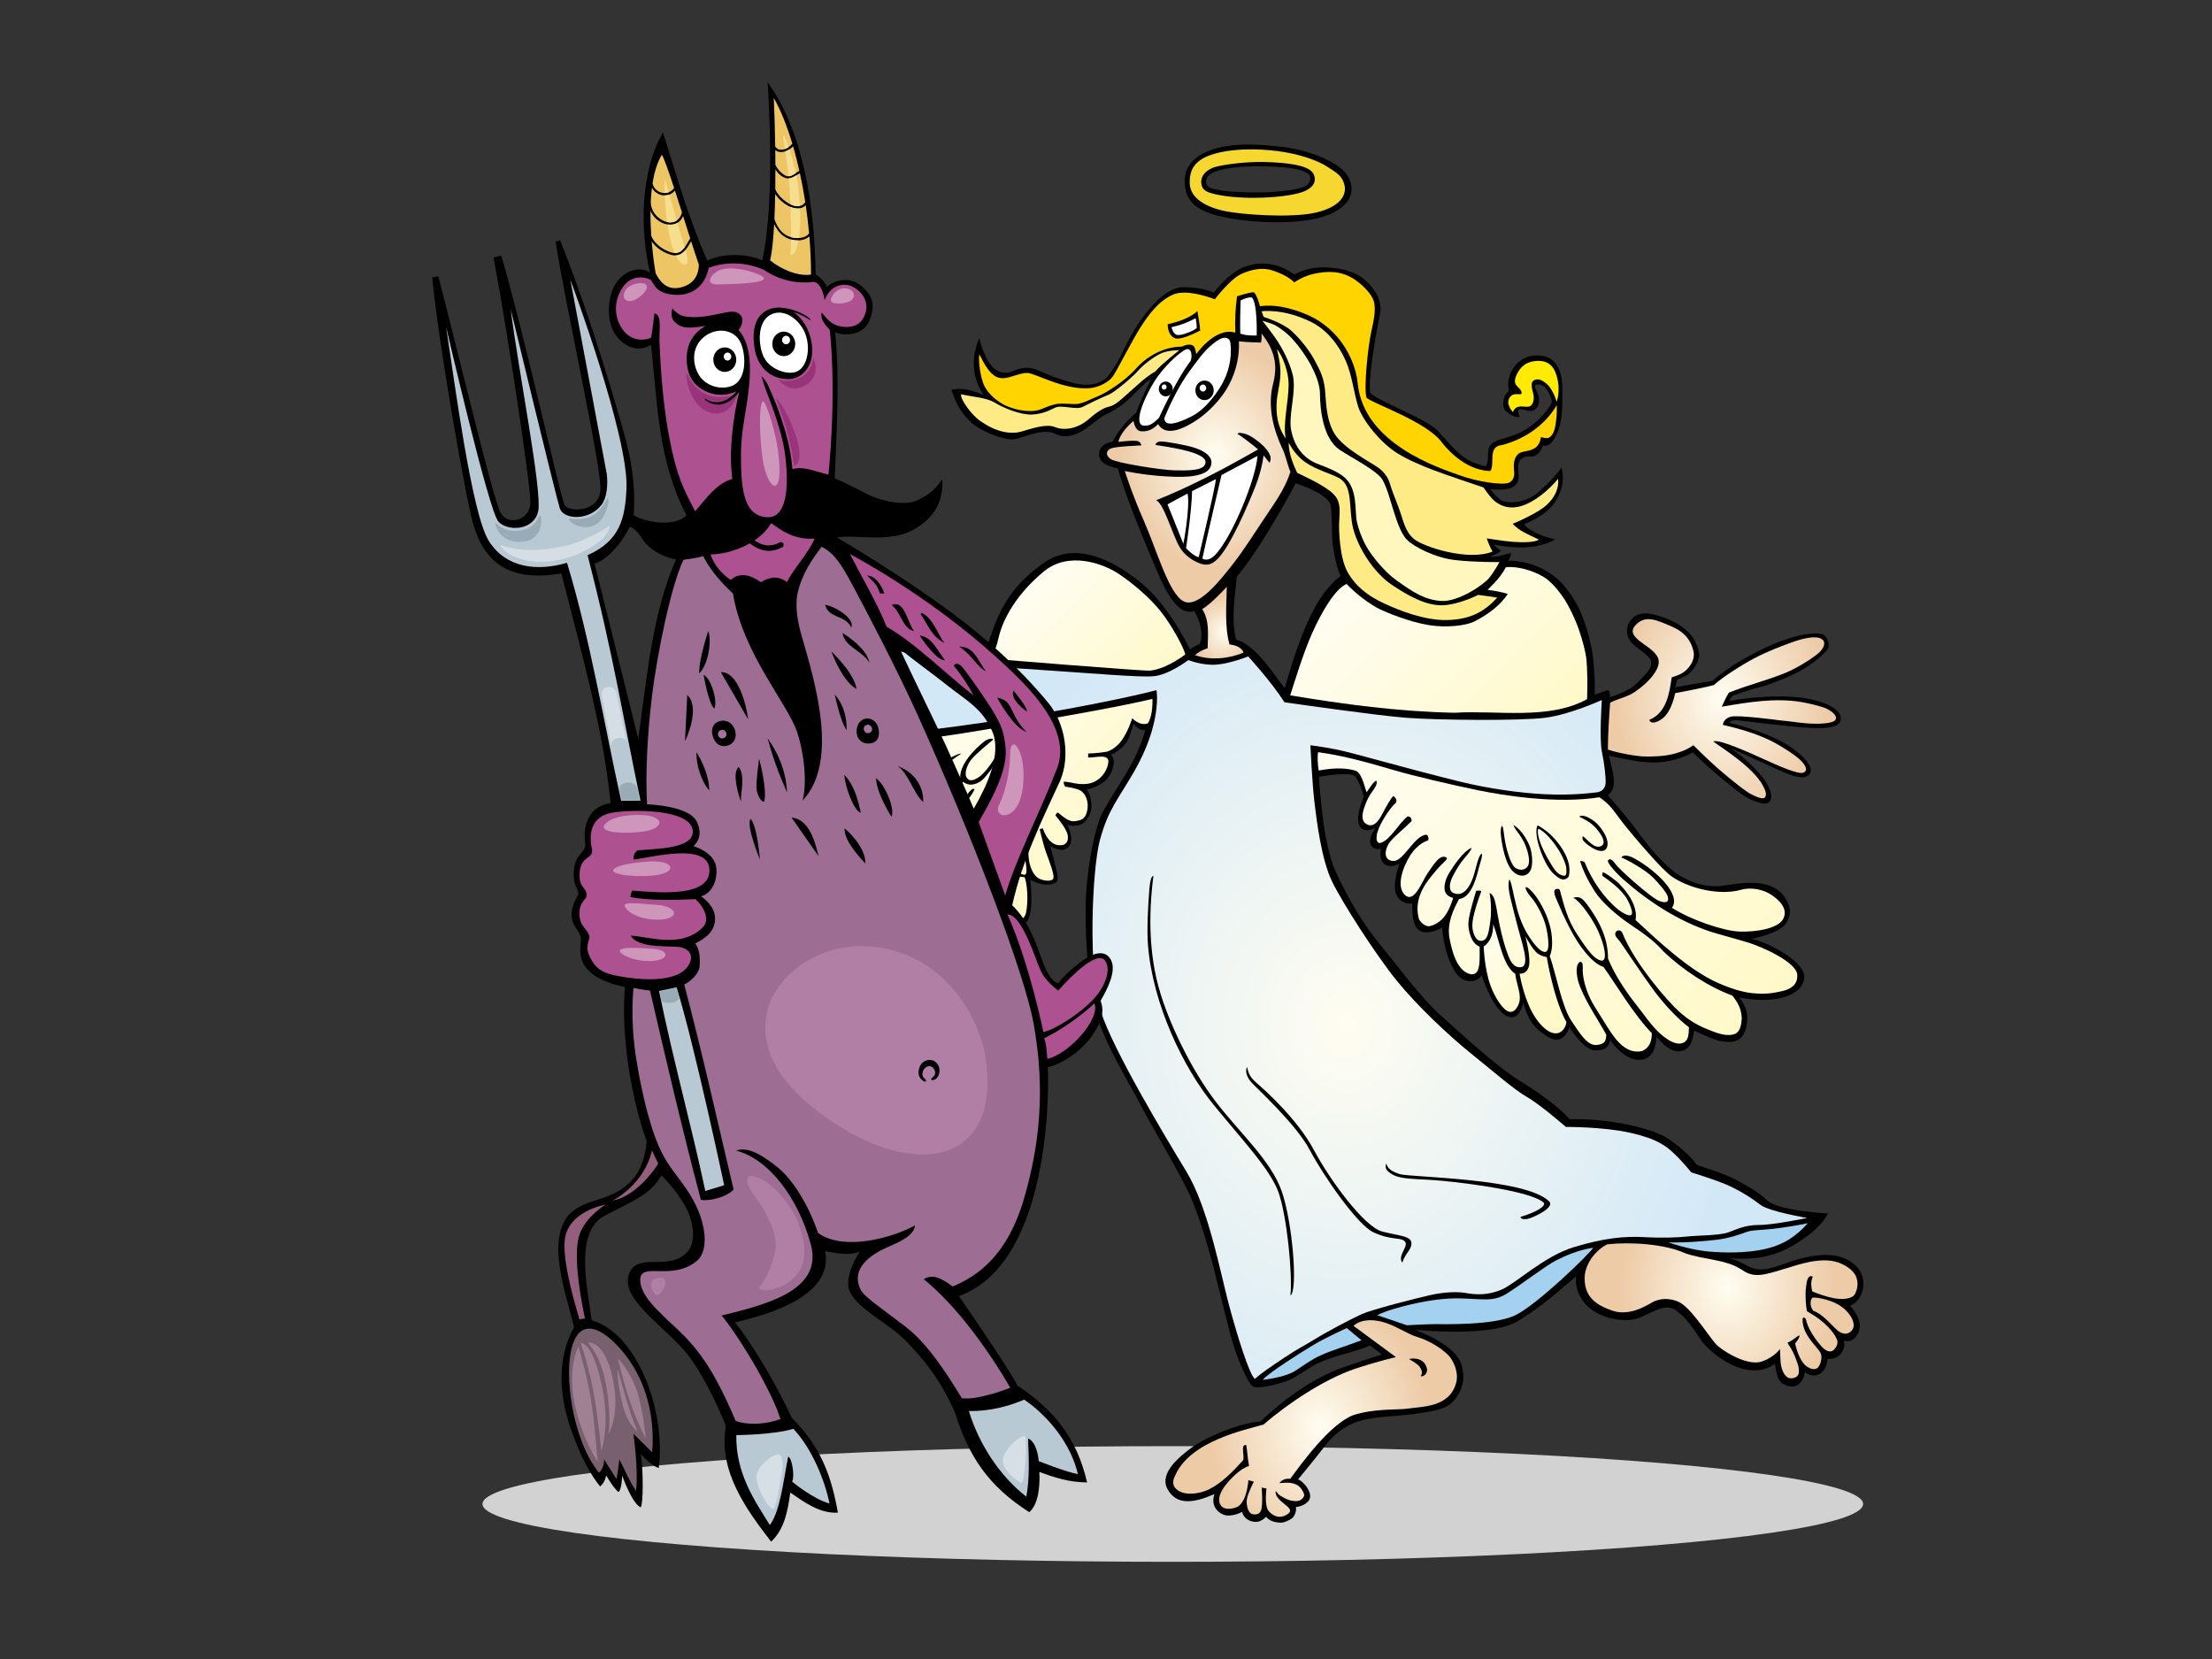 <?xml version="1.0" encoding="utf-8"?>
<!-- Generator: Adobe Illustrator 17.0.0, SVG Export Plug-In . SVG Version: 6.00 Build 0)  -->
<!DOCTYPE svg PUBLIC "-//W3C//DTD SVG 1.1//EN" "http://www.w3.org/Graphics/SVG/1.1/DTD/svg11.dtd">
<svg version="1.1" id="Layer_1" xmlns="http://www.w3.org/2000/svg" xmlns:xlink="http://www.w3.org/1999/xlink" x="0px" y="0px"
	 width="800px" height="600px" viewBox="0 0 800 600" enable-background="new 0 0 800 600" xml:space="preserve">
<rect x="0" y="0" width="800" height="600" fill="#333333" stroke="none"/>
<ellipse fill="#D2D2D2" cx="424.162" cy="543.937" rx="249.663" ry="20.917"/>
<g>
	<path d="M661.085,234.625c-0.944,1.765-6.204,5.958-9.741,7.864c-4.867,2.624-11.675,5.284-15.155,6.088
		c-3.48,0.804-9.668,3.103-9.668,3.103l-1.26,1.861c9.432-1.72,21.453-2.396,29.619-0.624c8.166,1.773,11.832,5.025,10.671,7.935
		c-1.159,2.91-7.433,2.496-11.043,2.405c-9.383-0.53-24.115-2.655-26.409-2.782c-2.292-0.127-2.717,0.925-2.717,0.925
		c7.243,1.726,14.896,4.46,19.864,7.289c4.971,2.829,11.263,8.268,9.238,11.124c-1.367,1.929-3.895,1.541-7.593,0.175
		c-3.411-1.261-15.9-7.289-20.948-9.313c1.269,0.937,3.554,2.428,5.848,4.499c2.703,2.44,5.409,5.511,6.4,6.926
		c1.489,2.131,3.139,5.503,2.013,7.541c-1.128,2.038-5.096,0.427-7.731-0.812c-2.636-1.24-8.319-6.071-12.447-9.557
		c-2.904-2.454-5-4.485-7.805-7.173c-3.645,2.184-8.706,3.309-11.722,3.554c-6.438,0.527-12.764-1.161-18.59-2.353
		c0.943,4.157,2.66,9.392,1.258,12.197c-0.824,1.652-1.623,2.194-1.623,2.194s4.286,4.754,8.682,10.325
		c1.369,1.737,4.994,6.914,8.57,10.913c3.646,4.075,7.247,6.961,9.083,7.98c4.312,2.391,8.622,3.936,14.034,3.542
		c5.411-0.397,18.333-4.201,23.88,4.504c1.13,2.057,2.898,5.237-0.13,9.315c-2.534,3.414-12.198,5.28-12.198,5.28
		c4.609,0.67,20.556,8.302,18.999,14.82c-1.554,6.52-12.182,8.666-23.387,6.378c0.494,0.645,2.263,3.012,2.724,5.779
		c0.476,2.842-0.375,6.097-1.109,7.337c-1.969,3.783-6.093,3.093-9.083,2.51c-3.298-0.946-5.77-2.184-8.901-3.653
		c-0.419,2.679-1.001,6.704-4.657,7.396c-3.656,0.692-6.571-2.494-8.938-5.068c-0.248,3.367-1.064,7.347-5.116,8.165
		c-4.053,0.82-8.544-2.655-11.627-7.008c-0.707,2.448-1.79,3.878-5.738,3.661c-3.95-0.219-9.054-8.384-9.054-8.384
		s-1.107,3.929-3.724,4.409c-2.619,0.482-4.679-1.259-6.696-2.771c-1.824-1.368-3.343-3.313-4.481-5.557
		c-0.78-1.538-1.782-4.939-1.782-4.939s-0.332,2.335-1.765,4.03c-1.431,1.691-2.824,1.313-4.023,0.884
		c-1.199-0.43-2.664-1.886-3.816-3.472c-3.252-4.476-5.427-11.284-5.427-11.284s-1.839,2.783-5.283,1.962
		c-3.442-0.824-5.112-4.232-6.529-7.817c-2.113-5.345-2.477-11.412-2.477-11.412s-5.062,2.84-7.944,1.162
		c-3.401-1.553-2.863-9.947-2.863-9.947s-3.791,0.731-5.664-2.99c-1.874-3.723,1.062-11.441,1.062-11.441s-3.078,1.877-5.363,0.291
		c-2.285-1.588-1.326-5.705-1.326-5.705s-2.616,0.979-3.71-1.428c-1.093-2.406,1.808-6.232,1.808-6.232s-3.417,2.27-5.471,0.098
		c-2.16-2.856,0.05-8.302,1.1-11.065c-0.508-2.793-1.622-5.019-2.538-6.702c-0.918-1.685-2.43-1.538-5.349-1.546
		c-2.919-0.006-8.323,0.922-8.323,0.922s0.522,8.293,1.662,16.701c1.048,7.736,2.806,13.928,4.129,16.946
		c2.766,6.3,8.17,16.452,13.616,23.579c7.812,9.663,17.587,22.821,24.262,28.734c6.675,5.912,20.291,18.653,28.876,23.941
		c8.583,5.289,15.074,10.341,18.157,13.961c14.345-0.457,30.279,3.442,35.47,6.946c7.618,5.139,10.499,9.546,10.499,9.546
		c5.048,1.781,10.652,3.443,14.147,5.408c3.498,1.965,7.793,4.026,11.393,7.521c4.527,3.852,21.896,4.651,21.896,4.651
		s-1.93,4.681-10.078,10.005c-8.148,5.324-14.983,6.95-25.821,6.159c1.989,0.442,3.333,0.981,6.322,2.539
		c6.383,3.835,11.58-0.414,20.642-2.63c5.894-1.441,11.442-1.565,15.628,0.489c2.248,1.105,4.54,2.989,5.483,5.399
		c0.943,2.414,0.913,4.864-0.283,7.629c-1.195,2.764-3.935,3.764-3.935,3.764s5.088,5.096,3.115,9.569
		c-1.974,4.472-5.372,3.046-5.372,3.046s1.059,2.766-1.445,5.175c-1.872,1.799-4.401,1.509-4.401,1.509s-0.136,3.906-2.95,5.41
		c-2.962,1.583-5.185-0.766-5.185-0.766s-0.491,2.923-2.152,4.34c-1.659,1.418-3.964,1.166-6.11-0.18
		c-2.144-1.345-2.635-7.154-2.635-7.154s-4.193,3.998-12.043,1.769c-6.028-1.71-12.144-6.618-14.787-10.445
		c-2.645-3.826-4.988-7.794-8.911-10.546c-3.921-2.749-7.729,0.35-13.119,2.574c-5.389,2.224-14.502,0.21-18.975-4.19
		c-4.473-4.4-4.387-9.483-3.96-10.784c-6.719,5.529-11.168,10.012-21.05,16.164c-9.881,6.148-37.125,3.221-37.125,3.221
		c2.413,1.289,4.352,1.65,8.229,3.985c4.432,2.668,8.454,6.019,8.838,10.827c0.914,4.734-1.347,8.995-3.788,11.429
		c-2.442,2.432-7.072,3.359-14.587,4.313c-6.684,0.846-13.738,0.662-20.018,2.779c-1.881,0.63-6.881,2.814-11.008,8.138
		c-4.126,5.325-8.224,10.35-10.155,12.633c0.792,0.376,1.468,0.738,2.635,2.14c1.168,1.401,2.688,4.037,0.949,5.883
		c-1.737,1.848-4.369,1.968-4.369,1.968s0.424,1.65-0.921,3.61c-0.417,0.608-2.883,2.123-4.709,2.057
		c-2.044-0.075-4.073-0.679-5.138-2.125c-1.735,1.674-3.344,2.382-5.888,1.425c-2.279-0.854-2.83-3.183-2.83-3.183
		s-2.486,1.46-5.434,1.291c-1.795-0.103-6.299-2.42-4.548-7.737c-7.47,3.248-13.635,4.182-16.928-1.736
		c-3.293-5.916,4.56-11.96,8.532-14.972c3.972-3.014,15.803-8.764,25.09-9.576c8.329-7.961,17.289-14.298,27.019-18.475
		c2.709-1.166,16.825-5.748,16.825-5.748s-2.872-2.282-4.314-3.24c-6.186,2.654-12.601,3.527-18.717,6.389
		c-2.457,1.149-5.423,3.348-9.082,5.438c-3.469,1.983-12.856,4.072-14.53,2.989c-1.673-1.082-5.086-9.05-6.519-13.416
		c-2.278-6.688-5.474-21.561-8.865-33.927c-3.006-10.957-6.233-19.639-8.131-23.42c-5.677-11.309-13.708-24.446-17.005-30.882
		c-2.691-5.674-13.761-22.716-17.125-36.453c-1.831-7.476-3.356-27.451-2.693-39.584c0.679-12.389,3.598-25.693,6.22-30.397
		c5.194-9.315,11.872-17.333,15.203-29.281c-2.566,0.252-4.22-2.301-4.22-2.301s-1.293,4.463-2.182,6.061
		c-1.911,3.447-6.103,5.225-6.103,5.225s2.4,1.213,0.191,6.32c-2.209,5.11-8.887,6.156-8.887,6.156s1.365,1.855,1.463,3.436
		c0.509,2.305,0.581,5.15-1.814,7.942c-2.396,2.792-6.649,1.408-6.649,1.408s2.511,4.836,0.899,7.375
		c-2.293,3.609-7.053,0.257-7.053,0.257s2.213,8.141,2.574,10.501c0.362,2.357-0.188,2.922-2.199,3.356
		c-2.011,0.438-5.14-0.173-7.611-1.613c0,0,1.707,13.238-1.824,15.752c-3.533,2.518-5.137-1.967-5.95-4.818
		c0,0-0.936,7.803-2.974,10.592c-2.039,2.784-4.836,1.601-6.489-0.267c-2.916,7.786-7.919,9.567-9.874,8.992
		c-1.954-0.578-2.029-2.265-2.268-4.002c-2.694,4.886-6.71,7.218-11.352,6.894c-1.648-0.231-3.411-2.026-3.716-3.848
		c0.068-2.622,1.475-5.442,2.965-8.352c-2.128,1.67-8.197,6.332-12.03,4.335c-3.833-1.997-1.073-8.806,0.625-12.733
		c-4.021,2.771-7.563,3.883-9.583,3.022c-2.021-0.858-2.754-5.296-2.266-8.822c-3.104,1.886-6.664,2.94-9.561,0.522
		c-2.894-2.419-1.192-7.594,0.854-10.556c2.047-2.96,5.788-5.414,5.788-5.414c-6.7,0.843-13.181,0.377-14.875-2.217
		c-1.694-2.592-1.657-5.429,0.155-7.006c1.809-1.578,7.457-2.44,12.697-4.121c5.239-1.681,14.808-7.696,14.808-7.696
		c-3.818,0.885-13.054,3.176-16.238,2.359c-3.183-0.819-1.613-5.111,0.223-6.327c1.837-1.215,4.773-2.203,7.732-3.521
		c5.292-2.358,11.401-5.057,16.15-7.506c6.791-3.503,10.545-6.523,10.545-6.523c-4.267,0.905-11.571,1.23-15.8,1.628
		c-0.299-0.835,0.372-3.887,0.931-5.634c-2.026,0.917-4.548,2.096-6.821,2.603c-5.226,1.016-10.734,1.243-16.003,0.452
		c-4.615-0.691-9.045-2.163-12.939-4.572c0,0-9.365,6.631-15.467,9.897c-6.835,3.657-14.998,6.312-17.795,5.2
		c-2.794-1.111-2.981-3.488-1.848-5.765c1.133-2.273,9.276-7.96,14.477-10.57c0,0-11.326,2.365-14.358,2.879
		c-3.078,0.521-7.328,1.168-9.45-0.07c-1.885-1.098-3.707-2.382-3.083-5.799c0.624-3.417,4.391-5.308,10.107-7.264
		c5.717-1.955,12.502-3.751,18.18-5.381c0,0-7.856-0.226-14.568-0.598c-6.709-0.373-11.216-0.74-13.639-1.435
		c-2.424-0.697-3.959-2.756-2.694-6.511c1.39-4.131,9.189-4.45,15.509-4.825c6.321-0.376,14.653-0.096,19.671,0.368
		c-5.571-2.656-13.956-5.156-20.137-8.021c-2.266-1.44-5.042-3.369-5.582-5.659c-0.539-2.29-0.183-3.777,0.97-5.125
		c1.153-1.347,4.952-1.014,7.119-0.668c11.387,2.948,22.067,8.996,32.169,16.014c3.612,2.509,10.898,7.825,10.898,7.825l3.131-2.433
		c0,0-6.887-12.226-8.677-16.217c-2.091-4.656-2.975-9.606,0.151-14.871c1.863-2.935,4.282-5.474,6.462-6.744
		c2.178-1.268,4.731-0.316,6.074,0.686c1.343,1.002,4.866,5.879,3.413,10.183c-1.454,4.305-3.651,6.575-2.891,10.963
		c0.758,4.389,2.772,11.352,5.943,14.054c3.171,2.704,11.011,3.922,11.011,3.922s-0.39-2.918,0.95-3.05
		c10.926,2.094,23.141,4.797,33.507,5.283c4.332-6.757,4.309-22.029,23.196-34.582c10.001-6.647,22.059-1.388,30.705,4.864
		c5.561,3.842,9.242,7.856,12.998,12.977c3.758,5.121,6.728,10.556,8.438,13.925c0.886-0.68,2.379-1.596,3.471-1.84
		c1.558-4.026,0.023-8.512-1.927-12.023c-6.773,2.147-11.516-9.527-15.699-19.673c-4.185-10.145-8.659-20.492-12.031-32.016
		c-2.838-0.385-6.9-1.725-6.729-5.26c0.124-2.537,2.229-3.87,4.893-4.273c3.165-6.265,8.524-10.497,8.524-10.497
		s1.798-5.187,5.38-12.096c-1.755,0.623-3.379,2.728-6.294,5.483c-1.457,1.377-3.596,3.546-5.723,4.855
		c-2.128,1.31-2.79,1.672-4.505,2.421c-1.412,0.614-4.846,3.55-7.144,5.158c-3.298,2.302-7.768,3.759-11.346,1.568
		c-5.771-1.896-12.331,2.562-15.76,2.243c-3.426-0.319-8.102-2.046-11.766-4.262c-3.585-2.167-5.86-5.695-6.724-6.949
		c-1.234-1.692-2.941-6.728-2.941-6.728s2.52-0.673,5.882,0c1.899,0.382,5.674,1.794,5.674,1.794
		c-3.116-4.925-5.217-11.631-1.421-20.575c0.838,4.577,3.284,9.528,5.382,11.15c2.098,1.624,4.721,1.925,6.674,0.936
		c2.405-1.217,5.261-1.491,7.064-1.037c2.591,0.65,4.638,1.995,7.888,3.077c5.512,1.832,12.927,5.063,18.818,0.513
		c4.346-4.9,6.758-11.575,9.175-15.707c2.415-4.133,10.285-17.254,18.989-17.254c6.707-0.001,10.783,1.953,10.783,1.953
		c3.25-4.097,7.342-8.177,12.032-9.652c4.422-1.389,8.084-0.832,10.944-0.046c2.86,0.785,6.201,3.219,6.201,3.219
		s4.087-2.834,11.055-2.635c6.968,0.2,10.86,2.014,12.995,3.433c2.133,1.418,8.239,6.843,6.854,13.531
		c-2.152,10.392-4.172,23.991-3.579,28.269c1.643,2.662,20.098,9.297,24.506,13.868c2.421,2.511,5.768,6.91,9.553,9.627
		c3.105,2.228,6.82,3.027,7.844,3.236c1.346-2.079,0.183-5.411,1.508-7.502c1.324-2.092,4.706-2.279,7.493-3.396
		c5.471-1.627,11.584-6.258,14.799-11.999c0.109-2.067-1.36-4.337-2.107-5.322c-0.747-0.985-2.128-1.722-3.472-1.325
		c-1.345,0.397,0.829,2.971,1.002,4.869c0.172,1.897-0.326,3.92-2.458,4.57c-2.13,0.649-6.676-2.898-4.546,2.251
		c-1.857,0.259-3.546-0.904-4.986-2.107c-1.234-1.206-1.186-3.677-0.46-5.263c0.209-0.731,1.037-1.468,1.554-2.082
		c-1.426-6.553,3.604-12.266,8.697-12.718c5.094-0.454,7.938,1.269,9.681,5.51c0.971,2.971,1.07,6.727,0.959,8.987
		c-0.11,2.259,0.139,6.235-0.861,10.426c-1.001,4.191-3.661,8.673-6.126,7.465c-0.659,2.114-2.27,4.27-4.401,4.058
		c-2.13-0.212-3.577,0.484-4.206,1.897c-1.287,2.898,1.3,6.46-1.912,8.902c-2.361,1.796-8.569,1.012-8.569,1.012
		c0.82,1.21,1.787,2.345,3.849,3.954c0.877,0.683,3.71,0.995,6.075,0.617c3.203-0.512,6.202-2.136,8.46-4.393
		c2.485-2.209,5.21-4.912,7.396-7.999c1.432,5.338-0.636,10.881-3.899,14.38c-2.197,2.355-5.854,4.644-9.611,6.092
		c1.9,2.797,7.626,4.772,11.179,5.487c-5.404,3.427-14.335,3.553-21.918,1.936c-0.913-0.196,2.313,2.255,2.313,2.255
		s-0.823,0.99-3.919,1.981c1.646,0.717,7.592-1.261,7.592-1.261s-0.16,1.673-1.052,2.818c6.829,0.019,13.651,2.551,18.797,7.514
		c1.354,1.306,4.681,5.242,7.027,10.295c2.604,5.608,4.192,12.449,4.635,15.545c1.095,7.61,0.867,15.14,0.867,15.14
		s4.211-1.575,4.933-1.702c0.862,1.339,0.407,2.57,0.407,2.57s6.898-1.807,10.097-5.206c3.2-3.402,5.629-5.329,4.815-8.239
		c-2.98-4.472-10.301-5.506-8.217-12.819c2.384-4.518,5.962-4.757,11.443-3.02c5.052,1.601,13.202,5.121,14.311,13.988
		c-0.11,2.797-2.454,5.826-3.925,6.972c-1.01,0.785-4.078,2.038-4.078,2.038s-0.343,1.32-0.693,2.738
		c4.336-0.766,8.978-1.658,13.416-2.302c7.443-6.63,19.067-12.3,24.987-14.458c5.92-2.156,11.539-3.336,14.782-2.46
		C660.481,229.758,662.027,232.86,661.085,234.625z M468.562,174.808c0,0-11.606,22.3-21.292,33.811
		c-0.443,5.918-2.225,15.492-0.181,22.77c7.04,1.546,14.47,13.858,17.553,17.481c2.6-8.934,6.135-21.11,11.959-31.015
		c1.466-2.496,5.401-7.802,8.265-9.46c-1.332-2.785-2.438-8.017-2.856-11.217c-0.419-3.201-0.164-10.714-0.698-14.236
		C480.777,179.422,472.607,175.975,468.562,174.808z"/>
	
		<radialGradient id="SVGID_1_" cx="504.216" cy="84.622" r="39.419" gradientTransform="matrix(0.688 0.807 -0.692 0.819 334.296 -223.683)" gradientUnits="userSpaceOnUse">
		<stop  offset="0" style="stop-color:#FFFDF1"/>
		<stop  offset="1" style="stop-color:#EDCBA7"/>
	</radialGradient>
	<path fill="url(#SVGID_1_)" d="M658.592,235.31c-1.434,1.809-8.175,6.104-12.574,7.923c-7.053,2.914-13.695,4.438-20.753,7.267
		c-1.264,2.042-2.547,5.084-2.547,5.084c9.446-1.591,19.356-3.307,28.904-1.659c2.76,0.476,7.029,1.496,8.733,2.257
		c1.706,0.762,4.343,2.527,3.51,4.072c-0.832,1.543-6.377,1.638-10.096,1.383c-3.429-0.234-6.908-0.881-9.875-1.089
		c0,0-14.935-2.041-17.859-1.372c-2.24,0.513-3.012,2.379-2.882,2.992c5.479,1.273,10.942,2.828,16.097,5.16
		c3.869,1.751,9.711,5.481,11.827,7.508c2.114,2.025,2.945,4.055,0.98,4.642c-1.966,0.587-9.372-2.744-14.203-4.939
		c-4.976-2.258-16.466-7.465-18.22-6.356c2.608,1.995,14.672,9.324,18.108,16.265c0.628,1.267,1.354,2.702,0.657,3.815
		c-0.698,1.11-3.197-0.078-5.171-1.083c-1.973-1.004-5.736-4.09-8.949-6.734c-4.622-3.802-7.542-6.726-11.85-10.921
		c-1.658,1.2-3.883,2.298-7.316,3.173c-3.656,0.931-7.854,0.903-9.481,0.919c-3.86,0.038-11.138-1.467-14.12-2.527
		c0.015-5.107,0.397-11.595,0.824-16.948c2.272-1.237,4.904-1.713,7.708-3.169c2.805-1.458,12.745-9.165,9.048-13.997
		c-2.363-3.75-11.33-6.415-7.763-10.652c3.566-4.236,7.966-1.96,12.92,0.105c4.956,2.064,7.544,5.21,8.355,9.825
		c0.099,2.553-1.064,4.393-2.705,6.03c-1.642,1.637-3.848,2.186-5.307,2.7c-0.842,5.601-1.734,12.727-8.082,15.373
		c0.436,1.568,2.673,1.118,4.851-0.59c3.31-2.592,4.479-9.072,4.479-9.072s10.516-1.945,14.025-2.949
		c2.855-2.659,9.904-7.178,14.489-9.607c4.584-2.427,10.019-4.534,14.112-5.974c3.615-1.276,7.604-2.164,9.755-1.349
		C660.372,231.632,660.029,233.502,658.592,235.31z"/>
	<path fill="#FFEB00" d="M563.008,145.301c0,0-0.859-3.033-2.613-5.391c-0.948-1.272-2.72-2.434-3.627-2.645
		c-0.91-0.212-2.333,0.106-2.675,1.034c-0.34,0.931-0.064,2.252,0.399,3.977c0.495,1.841,0.14,4.293-1.465,4.75
		c-1.605,0.456-4.665-1.187-5.853,2.021c-0.514-0.604-2.764-3.174-1.063-5.438c1.703-2.264,4.595,0.066,4.159-1.844
		c-0.438-1.912-3.526-2.114-1.917-5.86c0.726-1.691,2.291-4.76,6.615-5.299c4.324-0.538,6.482,1.34,7.559,4.028
		C564.838,140.399,563.008,145.301,563.008,145.301z"/>
	<path fill="#FFD400" d="M562.722,152.595c-0.258,2.015-0.658,4.551-2.457,5.668c-0.762,0.473-3.003-0.167-3.003-0.167
		s-0.064,2.989-2.665,4.249c-2.599,1.257-4.433,0.643-5.808,2.13c-1.377,1.488-1.414,4.092-1.235,5.419
		c0.181,1.328,0.309,3.64-1.778,4.663s-11.245-0.201-18.188-2.754c-6.945-2.552-34.213-11.14-36.526-32.885
		c-0.486-5.19-2.508-10.224-5.413-14.455c-3.08-4.484-7.252-7.917-11.449-9.969c-4.195-2.05-11.937-4.756-18.54-3.727
		c-0.51-2.121-1.203-3.992-2.137-5.042c-1.315-0.161-6.137,1.458-6.137,1.458c-0.611,4.524-0.764,8.159-0.621,13.143
		c-7.17-2.288-14.152,7.78-14.152,7.78s-0.191-2.277-1.011-3.008c-0.822-0.732-2.642-0.543-4.149,0.269
		c-6.396,0.053-12.447,3.261-16.614,7.958c-4.164,4.697-11.09,8.906-13.402,9.825c-2.508,0.996-5.595,2.698-7.754,2.936
		c-2.158,0.238-5.646-0.472-8.309,0.182c-2.664,0.654-4.495,1.771-6.33,2.178c-2.073,0.463-6.603,0.296-10.891-1.553
		c-3.302-1.423-6.724-4.376-8.165-7.355c-1.44-2.977-2.212-9.2-1.794-11.393c0.616,0.969,3.02,6.962,6.493,8.286
		c3.472,1.325,7.204-1.61,10.909-1.543c2.73,0.049,13.073,6.205,22.382,5.514c3.322-0.247,7.048-2.161,8.563-4.357
		c1.517-2.196,6.98-13.08,10.069-17.865c3.088-4.786,6.477-9.275,11.586-11.61c5.11-2.335,15.174,1.661,15.174,1.661
		s5.547-7.321,9.615-9.171c4.07-1.851,7.939-2.271,10.939-1.338c6.156,1.914,8.135,4.432,8.135,4.432s3.317-2.383,7.489-3.209
		c4.804-0.948,9.566-1.057,14.328,2.106c3.138,2.086,6.673,5.687,7.156,8.626c0.481,2.94-0.166,6.189-1.001,9.861
		c-1.271,5.585-2.911,21.069-1.786,24.341c2.161,2.049,22.155,8.743,27.393,16.359c4.73,5.795,10.757,9.929,17.357,10.116
		c1.801-2.492-1.065-8.85,4.092-9.38c7.222-1.763,15.282-6.5,19.947-14.442C563.098,148.891,562.979,150.578,562.722,152.595z"/>
	<path d="M480.651,77.604c-9.389,3.931-26.891,3.051-36.341,1.255c-9.416-1.791-15.125-4.551-15.775-11.873
		c-0.493-5.571,1.829-8.289,5.033-10.628c8.575-5.301,20.542-4.216,28.746-3.406c8.512,0.839,17.252,3.751,22.481,7.795
		C489.226,64.173,492.485,72.647,480.651,77.604z M472.796,62.614c-4.225-2.769-18.538-2.655-23.497-2.293
		c-4.957,0.362-12.666,1.296-13.098,4.908c-0.346,2.894,2.468,3.047,5.366,3.638c2.899,0.592,13.219,0.949,18.358,0.588
		c5.143-0.362,9.331-0.937,11.677-1.897C473.948,66.597,474.76,63.903,472.796,62.614z"/>
	<path fill="#F5D730" d="M486.408,67.833c0.249,4.186-3.583,7.516-10.835,9.124c-8.524,1.89-26.203,0.762-32.902-0.688
		c-6.701-1.452-12.064-4.625-12.366-9.669c-0.443-7.306,4.273-10.046,11.203-11.55c6.93-1.502,16.014-1.245,23.24-0.005
		c7.487,1.286,12.696,3.62,14.771,4.936C483.595,62.566,485.799,63.704,486.408,67.833z M471.692,69.199
		c2.988-1.24,4.699-3.436,3.371-6.267c-1.619-3.452-10.869-4.148-17.588-4.339c-6.719-0.19-14.775,0.891-18.06,1.816
		c-2.158,0.607-5.756,2.772-4.832,6.548c0.502,2.057,2.151,2.894,7.481,3.778C451.858,72.358,466.478,71.363,471.692,69.199z"/>
	<path fill="#FFEB86" d="M559.35,182.661c-2.677,2.472-9.194,5.513-12.262,6.773c2.583,2.73,4.873,3.48,9.424,5.699
		c-1.108,0.986-5.232,1.127-9.45,0.822c-2.898-0.21-9.349-1.245-9.349-1.245s0.928,2.846,2.094,4.775
		c-8.777,3.6-25.298-1.763-28.579-4.685c-3.28-2.922-3.587-6.471-5.488-11.468c-1.46-3.836-2.443-6.289-3.02-8.28
		c-0.576-1.993-1.713-4.036-4.188-5.873c-2.476-1.836-12.66-6.929-15.931-12.396c-3.271-5.466-2.994-12.764-3.446-16.304
		c-0.45-3.54-1.365-5.96-3.829-10.426c-2.671-4.845-6.612-8.946-8.332-10.466c-3.307-2.919-10.014-4.99-10.014-4.99l-0.697-2.02
		c0,0,7.837-1.169,18.023,3.926c5.764,2.883,9.948,8.405,12.438,14.061c2.248,5.109,2.857,11.416,4.466,16.507
		c1.608,5.091,8.306,13.316,14.325,16.966c4.102,2.485,8.577,4.311,13.007,6.032c3.501,1.359,18.011,6.236,18.011,6.236
		s2.534,3.942,4.498,5.301c1.963,1.357,4.827,2.716,9.29,1.357c4.495-1.369,9.863-5.685,13.157-9.805
		C563.924,176.392,562.425,179.821,559.35,182.661z"/>
	
		<linearGradient id="SVGID_2_" gradientUnits="userSpaceOnUse" x1="386.718" y1="176.787" x2="478.313" y2="176.787" gradientTransform="matrix(0.709 0.706 -0.706 0.709 340.775 -190.561)">
		<stop  offset="0" style="stop-color:#FFFDF1"/>
		<stop  offset="1" style="stop-color:#FFF9C9"/>
	</linearGradient>
	<path fill="url(#SVGID_2_)" d="M570.937,227.457c1.442,4.019,2.555,8.693,2.758,10.533c0.43,3.893,0.48,10.123,0.292,14.884
		c-14.047,7.657-32.398,3.923-47.974,4.907c-20.318-0.436-40.009-3.065-59.39-6.306c1.56-4.866,4.665-15.086,7.846-22.287
		c3.583-8.107,8.509-16.287,12.556-17.995c2.94,3.183,8.244,7.392,12.28,9.269c2.148,0.997,10.069,4.411,17.54,5.628
		c6.583,1.071,13.654,0.089,16.397-1.335c5.857-3.04,9.483-6.148,12.071-9.939c-2.427-0.843-7.318-1.519-7.318-1.519
		s4.472-3.934,6.624-8.155c5.42-0.548,12.353,2.223,15.122,4.541c2.374,1.987,4.462,4.543,6.264,7.371
		C567.317,219.116,569.325,222.973,570.937,227.457z"/>
	<path fill="#FFF7BE" d="M542.295,203.28c0,0-1.571,2.999-3.601,5.599c-2.031,2.599-11.221,8.807-17.307,8.469
		c-6.085-0.338-10.361-3.18-16.435-7.538c-4.484-3.215-8.541-8.678-9.414-10.014c-2.056-2.9-4.033-7.384-4.843-11.33
		c-0.811-3.946,0.553-12.339-5.212-16.424c-2.427-1.805-5.931-3.12-8.326-4.029c-2.397-0.908-4.801-2.128-7.076-5.07
		c-2.291-2.962-3.219-7.181-3.315-8.874c-0.323-5.643,1.909-12.218,0.892-17.995c-1.122-4.975-3.918-10.069-5.613-12.679
		c-1.694-2.608-5.485-7.407-5.485-7.407s3.618,1.051,4.865,1.779c1.247,0.728,3.799,2.396,6.125,4.964
		c4.562,5.036,9.773,13.565,9.83,19.608c0.06,6.041,1.147,16.258,7.118,20.342c5.149,3.362,13.722,7.637,15.547,10.934
		c1.822,3.297,3.005,8.261,3.889,10.91c0.882,2.647,2.39,8.015,4.827,10.604c2.438,2.588,10.272,6.618,17.605,7.44
		C533.7,203.392,542.295,203.28,542.295,203.28z"/>
	
		<linearGradient id="SVGID_3_" gradientUnits="userSpaceOnUse" x1="422.898" y1="201.683" x2="603.925" y2="201.683" gradientTransform="matrix(0.709 0.706 -0.706 0.709 340.775 -190.561)">
		<stop  offset="0" style="stop-color:#FFFDF1"/>
		<stop  offset="1" style="stop-color:#FFF9C9"/>
	</linearGradient>
	<path fill="url(#SVGID_3_)" d="M644.968,332.252c-1.766,3.581-9.857,4.875-15.824,4.663c-5.968-0.211-17.686-4.282-24.481-8.599
		c3.493-4.598-5.367-13.271-13.403-17.768c-3.112-1.742-4.636-1.115-4.846-0.385c1.429,0.43,8.509,4.256,11.384,7.157
		c1.742,1.761,4.797,5.186,5.316,6.759c0.518,1.571,0.194,2.894-2.871,1.826c-3.064-1.064-14.824-11.714-15.946-13.348
		c-1.121-1.631-2.084-2.262-2.717-1.405c-0.633,0.861,3.71,5.316,5.193,6.623c9.749,8.602,20.315,15.3,31.738,19.129
		c2.171,0.728,8.777,2.481,13.744,3.984c4.966,1.503,17.359,7.03,17.74,11.553c0.381,4.523-3.813,5.692-5.956,6.112
		c-2.143,0.42-4.933,1.203-10.376,0.623c-3.663-0.39-7.86-1.717-12.28-3.666c-10.818-4.764-22.269-15.784-29.876-22.778
		c1.464-7.548-8.388-15.133-5.875-13.103c2.514,2.026-4.198-3.813-5.939-4.182c-0.207,0.489-0.208,0.975-0.106,1.34
		c2.195,1.535,5.713,4.002,8.107,7.23c1.535,2.068,2.61,5.215,2.567,6.107c-0.111,2.28-3.779-0.247-4.909-1.087
		c-5.354-4.332-9.589-10.65-12.25-17.194c-0.309-0.363-1.149-0.503-1.661-0.377c1.394,4.043,2.598,6.562,5.218,10.747
		c2.466,3.937,7.875,8.663,12.465,11.797c4.269,2.915,8.643,5.702,12.36,9.947c7.096,6.871,16.621,13.027,25.07,16.116
		c1.982,2.595,3.197,4.597,3.391,8.241c-0.211,2.189-0.433,4.551-2.292,5.538c-3.039,1.219-6.477-0.17-9.126-1.203
		c-4.101-1.596-7.405-3.318-11.329-6.854c-3.923-3.534-16.146-17.492-20.447-28.4c-0.412-0.969-1.34-1.083-2.063-0.711
		c-1.346,1.592,0.165,2.388,1.348,4.043c1.185,1.657,8.165,12.181,12.23,17.647c3.298,4.437,8.136,9.812,12.563,13.152
		c-0.109,2.071,0.094,4.975-2.387,5.732c-2.48,0.757-5.404-1.199-7.668-3.136c-3.616-3.094-6.623-7.881-9.657-11.593
		c-3.803-4.953-7.192-10.151-9.548-15.848c0.012-5.248-1.555-9.797-3.909-13.965c-1.356-2.396-3.43-5.487-4.7-6.874
		c-1.268-1.388-2.369-1.608-3.916-1.183c3.106,1.876,7.196,8.335,8.701,11.53c1.554,3.297,3.545,9.032,2.336,10.865
		c-0.576,0.875-2.409,0.129-4.08-1.567c-1.831-1.858-4.002-5.12-5.767-7.831c-3.373-5.189-4.581-10.14-6.114-15.841
		c-0.41-0.483-1.162-0.463-1.68-0.094c-1.033,0.982,0.81,4.122,1.713,6.358c0.902,2.237,3.679,8.316,6.399,12.495
		c3.175,4.882,6.639,8.368,9.37,9.109c4.263,5.904,11.005,17.346,17.486,23.979c-0.007,2.673-0.663,5.234-3.556,6.473
		c-7.635,1.526-11.563-7.512-16.345-14.833c-4.783-7.323-5.176-13.111-5.08-15.094c0.097-1.981-0.25-2.356-1.072-2.346
		c-1.757,1.353-1.046,4.871-0.638,6.815c2.043,6.79,7.05,13.633,10.23,19.562c-0.109,1.823-0.165,3.375-3.467,3.688
		c-3.3,0.314-5.795-3.702-9.175-8.761c-3.381-5.061-5.341-16.122-7.796-23.397c1.197-2.505,1.003-7.214,0.102-10.726
		c-1.501-5.852-4.779-10.469-5.489-11.361c-1.136-1.431-2.447-2.783-3.152-2.823c-0.706-0.039,0.305,1.99,2.06,3.977
		c1.757,1.989,4.303,6.8,5.137,10.425c0.835,3.624,1.486,8.823-0.291,9.008c-1.778,0.184-4.16-2.97-5.774-5.397
		c-2.055-3.089-3.584-6.913-4.491-10.395c-1.622-6.217-1.72-8.654-2.692-10.499c-0.606,1.569-0.265,4.011,0.218,6.221
		c0.483,2.214,1.554,6.152,2.825,11.193c1.272,5.041,4.551,13.869,1.238,14.383c-3.311,0.511-4.468-3.432-5.504-6.371
		c-1.037-2.939-2.227-7.878-3.019-12.393c-0.792-4.517-1.201-7.45-2.952-8.041c0.615,3.04,0.67,7.494,0.267,10.193
		c-0.524,3.519-0.771,6.703-2.989,7.075c-2.218,0.376-3.166-2.524-3.423-4.316c-0.258-1.794,0.088-3.65,0.686-5.933
		c0.704-2.691,1.505-5.055,2.469-7.602c-0.41-0.483-1.236-0.234-1.855-0.229c-1.353,4.513-2.939,9.878-2.82,12.339
		c0.114,2.382,0.995,6.651,4.08,7.879c-0.112,3.771,0.822,11.186-3.713,9.836c-4.535-1.346-6.372-8.212-7.284-13.433
		c-0.709-5.465,1.574-9.864,3.541-13.65c4.851-0.405,6.662-9.413,7.219-11.444c0.557-2.031,1.582-4.837,0.861-4.953
		c-1.329,1.319-1.845,5.183-2.98,8.517c-1.133,3.333-3.487,7.326-7.145,5.714c-1.878-0.826-1.445-3.724-0.211-6.074
		c1.171-2.224,2.42-4.404,4.058-6.336c1.637-1.928,2.531-2.973,2.753-3.903c-2.969,1.063-6.548,6.576-8.008,8.88
		c-1.461,2.305-2.283,5.372-1.524,7.104c0.758,1.731,2.845,2.112,2.845,2.112s-0.997,3.665-2.837,6.305
		c-1.591,2.282-3.907,3.567-5.582,3.863c-1.446,0.502-3.966-1.669-4.067-3.007c-1.937-7.887,3.624-13.814,6.131-16.857
		c2.508-3.04,4.543-4.242,4.028-4.845c-2.469-1.681-4.927,2.907-6.821,5.485c-1.895,2.577-4.727,10.96-8.107,8.143
		c-3.38-2.816-1.267-9.681,1.667-14.352c2.933-4.67,6.535-5.536,6.535-5.536c0.314-0.854,0.006-1.945-0.716-2.061
		c-4.39,0.409-8.203,9.819-11.981,9.508c-3.776-0.307-2.875-4.54-1.228-6.721c1.646-2.179,5.153-4.855,7.944-7.719
		c0.107-1.097-0.594-1.704-1.419-1.699c-3.124,2.366-6.248,8.573-9.752,9.572c-1.652,0.471-2.003-2.003-0.72-5.136
		c1.435-3.512,4.51-7.956,6.255-9.384c0.52-1.1-0.302-2.065-1.023-2.422c-2.23,2.818-3.748,6.436-4.885,8.156
		c-1.138,1.719-2.806,3.324-4.948,1.883c-2.14-1.44-1.248-4.53,0.283-8.208c1.534-3.676,3.971-5.058,3.564-7.242
		c-0.514-0.849-3.576,4.061-3.576,4.061c-0.922-2.059-1.658-7.189-4.338-7.896c-4.329-1.18-8.698-0.737-13.032,0.029
		c-0.303-2.065-0.553-4.759-0.21-6.628c9.359,1.25,18.361,3.855,27.346,6.473c7.446,2.17,20.639,5.264,30.432,7.283
		c9.795,2.022,28.97,4.984,43.931,2.546c2.548,1.668,4.294,3.444,6.995,7.237c2.701,3.794,13.15,16.167,17.897,20.395
		c4.745,4.227,16.987,8.37,26.277,5.859c3.818-1.126,8.292-0.094,11.135,1.851C643.573,325.627,646.735,328.67,644.968,332.252z"/>
	<path fill="#FFFFFF" d="M454.504,121.323c0,0-3.675,0.25-5.927-0.694c-0.198-3.644,0.124-11.98,0.124-11.98
		s2.482-1.325,4.086-1.056C454.845,109.765,454.504,121.323,454.504,121.323z"/>
	<path fill="#FFEB86" d="M541.511,216.143c-4.758,5.146-9.671,7.826-17.883,8.098c-8.214,0.274-17.548-3.425-23.207-6.077
		c-5.659-2.651-10.077-6.031-13.013-11.194c-2.934-5.165-3.204-15.244-3.094-17.849c0.109-2.606,0.512-5.413-0.345-7.822
		c-0.855-2.406-3.049-3.873-5.434-5.407c-2.382-1.534-6.238-3.366-9.431-4.919c-1.437-3.148-3.137-7.331-3.025-10.86
		c1.523,2.838,3.61,5.429,6.11,7.134c3.896,2.658,8.566,3.83,11.931,5.569c5.52,2.854,3.43,11.231,5.292,18.412
		c1.86,7.18,7.646,16.02,13.797,20.17c6.151,4.15,12.778,7.821,18.809,7.494c6.029-0.326,12.567-3.741,12.567-3.741
		C536.44,215.379,539.552,215.795,541.511,216.143z"/>
	
		<radialGradient id="SVGID_4_" cx="316.321" cy="162.683" r="35.103" gradientTransform="matrix(0.688 0.807 -0.692 0.819 334.296 -223.683)" gradientUnits="userSpaceOnUse">
		<stop  offset="0" style="stop-color:#FFFDF1"/>
		<stop  offset="1" style="stop-color:#EDCBA7"/>
	</radialGradient>
	<path fill="url(#SVGID_4_)" d="M460.43,138.812c-2.152,8.169,0.161,16.537,3.34,23.44c1.13,2.058,1.874,6.049,2.937,8.394
		c-1.98,6.155-5.542,11.012-9.171,16.426c-3.992,5.958-7.82,12.099-11.825,17.161c-4.004,5.062-12.221,15.829-17.568,13.287
		c-5.346-2.54-9.869-18.77-14.261-28.701c-4.39-9.931-7.084-18.463-7.084-18.463c10.777,2.22,21.121,2.347,24.311,1.86
		c3.594-0.549,6.412-1.497,6.964-4.273c0.551-2.775-2.302-4.759-5.908-5.959c-3.303-1.099-10.532-2.312-12.15-2.31
		c-1.619,0.002-2.102,0.76-2.104,1.246c7.214,1.101,17.958,2.825,18.081,6.158c0.123,3.333-6.572,3.096-11.169,3.027
		c-4.595-0.067-20.81-2.646-22.964-3.981c-2.156-1.336-1.906-3.221-0.046-3.96c1.859-0.738,10.977-1.074,10.977-1.074
		s-0.184-1.465-1.708-1.64c-1.524-0.176-3.819,0.049-6.61,0.361c0.524-2.802,3.733-6.204,5.484-7.559
		c0.305,1.822,1.125,3.76,2.982,3.745c2.372,0.101,4.23-0.888,5.884-2.605c3.007,4.95,9.856,1.175,13.412-1.086
		c3.556-2.261,7.42-5.863,10.274-9.931c3.698-5.27,5.882-12.071,5.55-18.93c2.371,0.32,8.026,0.445,8.026,0.445
		s0.33-1.693,0.169-3.292C459.955,125.429,462.582,130.643,460.43,138.812z"/>
	<path fill="#FFF180" d="M466.051,138.974c-0.014,6.591-2.165,14.222-1.034,19.619c-2.933-4.101-3.669-8.864-3.229-13.816
		c0.276-3.093,1.459-7.155,1.296-10.799c-0.163-3.644-1.279-7.695-1.279-7.695C464.068,128.863,466.059,134.896,466.051,138.974z"/>
	<path fill="#FFFFFF" d="M441.622,139.507c-2.504,4.202-6.356,8.8-10.258,10.849c-3.901,2.048-6.868,3.015-8.45,2.835
		c-1.58-0.183-1.815-1.276-1.813-2.005c2.699-6.59,5.977-12.674,9.103-16.936c3.127-4.263,5.204-7.084,7.599-9.158
		c1.552-1.344,3.355-2.69,4.727-2.906c1.371-0.215,2.37,0.588,2.47,1.925C445.706,129.818,444.125,135.304,441.622,139.507z"/>
	<path d="M434.064,119.552c-2.891,1.484-7.409,3.496-9.162,2.763c-1.754-0.733-2.591-2.78-2.576-5.066
		c3.716-0.762,8.391-2.427,10.719-4.751C433.516,115.068,433.911,117.454,434.064,119.552z"/>
	<path fill="#FFFFFF" d="M432.803,118.643c-0.957,0.968-5.448,2.784-7.021,2.508c-1.573-0.273-2.081-2.828-2.081-2.828
		s4.416-0.828,8.721-3.256C432.422,115.067,432.915,117.535,432.803,118.643z"/>
	<path d="M581.131,306.557c-1.325,3.006-6.671-0.241-8.715-2.772c-0.102-0.364-0.12-1.027-0.015-1.393
		c1.715,1.091,4.188,4.893,6.735,3.557c1.914-1.006,0.198-4.066-1.959-6.473c-2.157-2.408-4.803-3.468-6.034-4.113
		c1.061-1.034,3.754,0.331,5.641,1.804C578.67,298.641,582.456,303.548,581.131,306.557z"/>
	<path fill="#FFFFFF" d="M430.509,130.688c-4.859,6.156-11.337,20.399-11.337,20.399s-2.262,2.493-4.02,2.769
		c-1.758,0.277-3.243,0.226-3.102-2.682c0.141-2.909,2.41-8.251,5.433-13.188c3.023-4.937,9.017-10.619,11.381-11.581
		C431.228,125.442,431.235,129.589,430.509,130.688z"/>
	<path d="M459.433,164.962c0.385,1.1-0.276,2.427-0.276,2.427l-2.195-2.701c0,0-0.395,4.841-3.014,11.428
		c-2.145,5.4-9.261,22.554-14.22,26.616c-1.124,0.921-2.728,2.131-5.568,1.113c-2.842-1.018-5.948-3.125-7.645-6.18
		c-2.596-4.671-5.709-15.772-8.388-16.738c12.668-5.039,25.723-11.988,36.879-18.404c0,0-4.364-3.677-7.433-5.592
		c0,0,0.125-0.811,2.727-0.029c1.149,0.344,2.509,0.957,5.073,3.022C458.14,162.155,459.045,163.864,459.433,164.962z"/>
	<path fill="#FFEB86" d="M426.535,126.641c0,0-6.445,5.023-8.721,7.718c-3.378,1.835-6.605,5.073-9.902,7.944
		c-2.246,1.957-4.337,4.219-6.914,4.797c-2.573,0.578-5.17,2.708-7.551,4.737c-3.684,3.139-8.571,4.002-11.801,2.647
		c-3.23-1.355-8.3,0.475-12.571,1.684c-1.14,0.325-4.055,0.627-6.99-0.208c-3.048-0.866-5.312-2.14-7.818-3.894
		c-2.507-1.752-6.914-7.288-6.702-9.478c4.548,1.009,9.167,1.199,12.248,3.052c3.08,1.855,9.133,4.413,13.269,4.291
		c4.413-0.132,7.306-2.01,8.63-2.548c2.565-1.04,7.462,1.009,9.901-0.258c2.44-1.268,6.317-3.14,9.39-4.4
		c2.164-0.888,8.833-6.538,10.809-8.883c1.44-1.704,5.171-4.634,7.862-5.942C422.366,126.592,426.535,126.641,426.535,126.641z"/>
	<path fill="#FFFFFF" d="M439.679,200.485c-2.881,3.103-4.831,1.508-4.831,1.508c1.744-8.133,6.929-30.193,6.929-30.193
		l13.012-6.919C454.356,172.666,445.858,193.826,439.679,200.485z"/>
	<path d="M567.419,316.645c-0.21,0.975-1.204,1.455-2.157,1.44c-0.95-0.013-2.897-1.393-4.121-2.861
		c-2.468-2.97-3.851-7.036-4.585-9.338c-1.097-3.437-1.123-6.763-0.399-7.377c1.546,0.839,3.949,2.422,6.212,5
		C564.63,306.089,568.567,311.406,567.419,316.645z"/>
	
		<linearGradient id="SVGID_5_" gradientUnits="userSpaceOnUse" x1="498.997" y1="198.28" x2="517.859" y2="198.28" gradientTransform="matrix(0.709 0.706 -0.706 0.709 340.775 -190.561)">
		<stop  offset="0" style="stop-color:#FFFDF1"/>
		<stop  offset="1" style="stop-color:#FFF9C9"/>
	</linearGradient>
	<path fill="url(#SVGID_5_)" d="M564.636,316.475c-1.657-0.589-2.909-2.548-4.772-5.83c-1.863-3.284-4.345-8.494-3.512-10.93
		c2.122,0.764,5.47,4.507,7.741,8.325c1.257,2.113,2.262,4.683,2.359,5.753C566.729,316.791,566.294,317.064,564.636,316.475z"/>
	<path d="M553.705,314.351c-0.728,2.074-3.355,3.494-6.241,1.07c-2.888-2.424-4.229-9.387-4.654-13.375
		c-0.308-2.905,0.593-4.874,0.96-1.553c0.131,1.167,0.493,3.75,0.959,5.717c0.862,3.636,2.144,6.933,3.425,7.739
		c1.974,1.24,4.104,0.43,4.66-1.253c0.555-1.682-0.253-4.689-0.956-6.543c-0.878-2.32-2.233-4.243-3.066-5.286
		c-0.987-1.234-1.468-2.534-1.468-2.534c3.269,1.88,5.515,6.442,6.096,8.218C553.999,308.328,554.536,311.914,553.705,314.351z"/>
	<path fill="#FFFFFF" d="M433.521,201.545c-2.125-0.574-4.569-3.294-4.569-3.294s2.003-13.157,2.186-20.644l8.599-4.335
		C439.701,175.608,433.521,201.545,433.521,201.545z"/>
	
		<radialGradient id="SVGID_6_" cx="637.244" cy="213.782" r="39.544" gradientTransform="matrix(0.688 0.807 -0.692 0.819 334.296 -223.683)" gradientUnits="userSpaceOnUse">
		<stop  offset="0" style="stop-color:#FFFDF1"/>
		<stop  offset="1" style="stop-color:#EDCBA7"/>
	</radialGradient>
	<path fill="url(#SVGID_6_)" d="M670.895,467.966c-0.972,1.954-4.952,2.124-7.935,1.493c-2.781-0.59-5.57-1.567-7.568-2.433
		c-0.406-1.943-0.546-3.555,0.229-5.342c-1.854-0.71-2.178,1.54-2.478,4.069c-0.3,2.532-0.053,6.249,0.355,8.46
		c1.66,0.994,3.858,2.247,5.933,4.064c1.248,1.09,4.068,3.771,4.993,6.385c0.614,1.733-1.1,3.538-1.524,3.804
		c-1.063,0.671-2.31,0.11-3.265-0.668c-0.954-0.778-5.617-6.036-6.528-10.769c-0.515-0.604-1.044-0.832-1.194,0.131
		c-0.073,5.709,5.318,9.793,6.536,12.195c0.715,1.413,0.054,4.151-0.998,5.248c-0.74,0.769-2.206,0.851-4.098-0.469
		c-1.893-1.32-3.42-4.971-4.132-8.251c0.62-0.733,1.687-2.102,1.586-2.949c-0.993,0.375-2.494,1.931-4.354,2.674
		c0.859,1.384,1.82,2.774,2.556,4.639c0.732,1.865,2.002,4.476,1.472,6.594c-0.403,1.604-2.786,1.857-3.61,1.497
		c-1.916-0.835-2.77-3.79-2.912-5.942c-0.143-2.155-0.203-4.515-0.203-4.515s-1.988,2.928-6.492,4.509
		c-4.504,1.579-12.038-2.322-15.93-5.55c-2.406-1.992-8.094-11.673-12.973-15.267c-2.357-1.738-7.188-2.687-10.957-0.473
		c-2.847,1.672-8.612,4.933-14.421,2.875c-5.812-2.054-9.787-4.901-9.873-11.344c-0.191-4.619,3.145-9.962,8.116-12.603
		c8.357-0.923,20.695-0.167,28.111,3.174c6.903,2.493,14.642,2.063,20.819,6.148c4.22,3.002,8.018,1.735,15.128-0.421
		c5.083-1.541,13.306-4.532,19.605-2.311c2.513,0.887,5.37,2.724,6.321,4.946C672.162,463.79,671.867,466.012,670.895,467.966z"/>
	<path fill="#A3D1EF" d="M639.604,451.415c-8.267,2.162-17.483,1.49-20.191,1.339c-4.518-0.25-10.638-1.563-16.007-3.439
		c6.19,0.191,13.687-0.473,17.871-0.994c4.182-0.523,8.534-2.071,10.439-2.781c1.904-0.709,4.902-0.627,8.847-1.054
		c4.481-0.488,9.407-1.286,13.249-2.094C649.62,447.158,645.146,449.967,639.604,451.415z"/>
	<path fill="#FFFFFF" d="M427.972,196.656l-5.728-14.252c2.445-1.362,4.884-2.631,7.246-3.902
		C430.51,182.871,428.075,196.533,427.972,196.656z"/>
	<path fill="#FFF9C9" d="M566.511,369.665c-0.105,1.339-1.304,4.301-4.242,4.038c-2.936-0.264-6.136-3.885-8.14-7.608
		c-3.354-6.235-4.543-13.971-4.543-13.971s2.421,0.431,3.322-2.499c0.901-2.932-1.233-11.004-1.233-11.004s2.768,5.162,4.572,6.322
		c1.806,1.16,3.153,1.164,3.153,1.164S561.86,361.356,566.511,369.665z"/>
	
		<radialGradient id="SVGID_7_" cx="357.844" cy="199.578" r="11.007" gradientTransform="matrix(0.688 0.807 -0.692 0.819 334.296 -223.683)" gradientUnits="userSpaceOnUse">
		<stop  offset="0" style="stop-color:#FFFDF1"/>
		<stop  offset="1" style="stop-color:#EDCBA7"/>
	</radialGradient>
	<path fill="url(#SVGID_7_)" d="M444.687,233.072c2.152,0.284,4.133,0.89,5.116,2.924c-5.163,2.231-12.127,2.96-17.588,0.939
		c1.562-1.419,2.997-1.973,4.544-2.471c0.117-5.23,0.705-10.046-1.968-14.158c3.345-1.96,8.901-8.088,8.901-8.088
		C443.571,218.905,442.846,226.765,444.687,233.072z"/>
	<path fill="#EDCBA7" d="M669.098,481.761c-1.244,0.944-2.809,0.719-4.406-0.486c-2.866-2.541-5.299-5.837-9.002-7.307
		c-1.233-1.691-1.002-3.906-0.248-4.595c0.438-0.402,6.029,0.406,9.602,2.563c2.571,1.551,4.446,3.892,5.075,5.749
		C670.751,479.543,670.34,480.815,669.098,481.761z"/>
	
		<linearGradient id="SVGID_8_" gradientUnits="userSpaceOnUse" x1="511.695" y1="240.782" x2="539.16" y2="240.782" gradientTransform="matrix(0.709 0.706 -0.706 0.709 340.775 -190.561)">
		<stop  offset="0" style="stop-color:#FFFDF1"/>
		<stop  offset="1" style="stop-color:#FFF9C9"/>
	</linearGradient>
	<path fill="url(#SVGID_8_)" d="M548.04,352.235c0.184,2.81,1.946,6.707,1.584,9.434c-0.216,1.636-1.442,4.585-3.662,4.27
		c-2.221-0.314-5.406-5.239-6.948-9.628c-2.231-6.352-2.418-14.041-2.418-14.041s3.493-1.704,3.442-8.004
		C542.396,340.448,543.518,349.219,548.04,352.235z"/>
	
		<linearGradient id="SVGID_9_" gradientUnits="userSpaceOnUse" x1="306.603" y1="263.652" x2="363.921" y2="263.652" gradientTransform="matrix(0.709 0.706 -0.706 0.709 340.775 -190.561)">
		<stop  offset="0" style="stop-color:#FFFDF1"/>
		<stop  offset="1" style="stop-color:#FFF9C9"/>
	</linearGradient>
	<path fill="url(#SVGID_9_)" d="M428.697,236.683c-5.098,3.802-9.955,5.645-12.777,5.852c-2.819,0.207-57.731-4.312-57.731-4.312
		s1.745-2.187,2.914-7.381c1.74-7.721,7.191-16.507,16.348-24.115c9.156-7.61,21.711-2.744,26.892,0.656
		c5.181,3.4,11.531,8.799,15.434,13.731C423.678,226.043,427.819,233.547,428.697,236.683z"/>
	
		<linearGradient id="SVGID_10_" gradientUnits="userSpaceOnUse" x1="312.084" y1="327.102" x2="389.647" y2="327.102" gradientTransform="matrix(0.709 0.706 -0.706 0.709 340.775 -190.561)">
		<stop  offset="0" style="stop-color:#FFFDF1"/>
		<stop  offset="1" style="stop-color:#FFF9C9"/>
	</linearGradient>
	<path fill="url(#SVGID_10_)" d="M415.184,261.561c-2.891,1.24-5.695-1.797-5.695-1.797s-1.394,4.533-3.722,7.877
		c-1.748,2.507-4.297,4.018-5.643,4.253c-3.142,0.548-6.582,0.63-6.582,0.63l-0.003,1.461c3.121,0.017,7.988-1.638,7.25,2.155
		c-0.74,3.794-3.756,6.852-7.484,7.331c-3.726,0.478-5.773-0.68-8.557-0.778c-0.181,0.873,0.475,1.816,0.475,1.816
		s4.872,0.583,6.031,1.765c2.162,1.806,2.528,5.096,1.772,7.58c-0.755,2.483-2.051,2.787-4.182,3.137
		c-2.131,0.349-4.133-1.408-6.191-3.092c-0.514-0.118-0.936,1.012-0.936,1.012s3.869,4.464,4.384,6.924
		c0.514,2.46-0.54,4.24-3.524,3.802c-3.8-0.556-5.406-6.031-5.406-6.031l-1.166,0.226c0,0,1.31,5.683,2.359,8.548
		c1.049,2.863,2.884,7.547,2.647,9.125c-0.235,1.577-4.097,1.099-5.744-0.076c-1.648-1.175-3-4.107-3.246-7.423
		c-0.247-3.316-0.383-5.492-0.008-7.964c-0.515-0.846-1.189-1.446-2.015-0.953c-0.108,2.545,0.294,5.349,0.498,7.695
		c0.203,2.35,1.717,8.064-0.229,7.577c-4.307-1.081-5.449-5.397-5.65-7.34c-0.512-1.576,0.856-3.76-0.146-4.266
		c-0.927-0.113-1.746,1.504-1.75,2.477c0.196,3.89,2.483,7.621,4.015,8.734c1.532,1.112,2.949,1.285,3.824,1.242
		c1.536,4.24,1.074,12.123,0.197,13.851c-0.877,1.729-2.574,2.382-4.032-0.224c-1.46-2.603-1.19-6.808-1.491-10.089
		c-0.721-0.602-1.32-0.544-2.146-0.535c0.701,2.513,0.335,6.796-0.066,10.138c-0.401,3.347-1.204,5.173-2.337,7.261
		c-1.133,2.089-2.617,1.632-3.827,0.442c-1.21-1.19-0.332-9.464,1.091-14.25c-0.511-1.09-1.361-0.93-2.187-0.68
		c-0.55,3.148-0.726,6.778-0.589,10.441c0.129,3.44-1.535,7.115-2.994,9.37c-1.457,2.26-2.518,3.159-4.838,3.288
		c-2.32,0.128-3.22-3.293-2.805-4.271c2.791-6.859,3.611-13.922,5.711-21.194c0.002-1.216-1.701-1.274-1.91-0.543
		c-1.379,12.706-5.738,23.841-8.465,26.341c-2.728,2.499-5.376,3.725-8.448,2.524c-3.073-1.203,0.871-8.18,2.633-11.234
		c1.741-2.877,3.2-5.764,4.581-8.677c1.062-2.243,4.552-7.886,5.454-10.888c0.362-1.206-0.359-1.648-0.798-1.794
		c-0.722,1.277-3.404,7.202-4.739,9.464c-1.927,3.268-4.578,7.067-7.351,9.745c-3.652,3.52-9.125,5.758-10.667,5.306
		c-3.575-1.05,0.372-10.461,2.288-12.32c1.914-1.859,4.718-4.399,6.936-7.282c4.147-5.397,7.531-11.367,7.531-11.367
		s-0.249-1.632-1.281-1.381c-4.217,5.849-5.9,10.32-11.047,15.192c-1.77,1.677-4.084,4.076-6.613,5.527
		c-2.528,1.449-5.965,3.575-8.024,1.985c-2.06-1.591-1.791-7.112,1.083-8.881c2.812-1.733,14.161-11.183,18.824-19.127
		c3.335,3.392,7.64-0.392,7.64-0.392s0.284,1.941,2.155,2.953c1.87,1.014,4.845,0.905,8.874-3.085
		c1.701-1.683,5.594-9.371,6.845-12.831c1.716-4.743,0.511-5.245,0.511-5.245c-2.16,5.879-5.723,13.863-8.474,16.609
		c-2.749,2.748-4.562,3.584-7.034,2.633c-1.34-0.356-1.542-2.302-1.021-3.4c3.214-6.956,9.488-8.402,12.699-15.026
		c-0.408-0.97-1.948,0.682-3.329,2.785c-1.381,2.106-9.976,5.232-11.447,12.634c-1.14,2.074-4.015,2.675-5.775,1.361
		c-1.76-1.314-1.63-5.077-1.63-5.077s-1.395-0.366-1.5,0.972c0.167,1.657-0.052,5.106-0.052,5.106s-2.056,2.837-5.702,7.113
		c-3.647,4.274-15.486,13.63-19.155,14.083c-3.669,0.452-4.725-0.396-5.202-2.614c-0.478-2.219,1.533-5.121,2.98-7.141
		c4.007-5.603,13.412-10.014,17.186-12.61c3.773-2.595,7.549-5.104,11.376-8.908c-2.059-1.198-0.852-5.863-1.527-7.393
		c-0.932,1.588-1.472,5.133-0.936,7.509c-6.616,5.648-14.195,10.832-21.63,14.056c-4.54,0.771-10.762,0.348-12.646-0.324
		c-1.883-0.668-4.256-3.443-2.355-5.685c1.9-2.241,14.304-3.346,20.501-7.05c5.787-3.695,11.51-7.116,14.134-10.526
		c2.624-3.408,3.456-7.478,3.417-9.91c3.62-2.827,6.546-3.964,10.062-7.399c11.882-1.639,23.557-3.812,35.339-5.72
		c6.841-1.109,32.043-5.545,42.26-8.07C416.899,255.548,416.529,259.481,415.184,261.561z"/>
	<path fill="#A3D1EF" d="M547.905,475.733c-7.811,3.656-25.298,3.142-29.094,3.165c-3.796,0.022-9.995,0.406-9.995,0.406
		l-10.726-3.649c3.047-1.55,7.931-2.921,12.492-3.97c6.127-1.409,12.19-2.235,17.333-2.107c8.974,0.226,12.137,1.295,17.023-1.727
		s14.269-10.221,17.836-12.009c3.567-1.793,8.188-3.816,13.409-4.557C575.146,453.242,555.717,472.08,547.905,475.733z"/>
	
		<radialGradient id="SVGID_11_" cx="247.881" cy="322.379" r="41.093" gradientTransform="matrix(0.688 0.807 -0.692 0.819 334.296 -223.683)" gradientUnits="userSpaceOnUse">
		<stop  offset="0" style="stop-color:#FFFDF1"/>
		<stop  offset="1" style="stop-color:#EDCBA7"/>
	</radialGradient>
	<path fill="url(#SVGID_11_)" d="M304.659,206.758c-1.023,2.366-2.518,4.295-2.791,6.106c-0.741,4.958,1.613,12.445,2.891,14.939
		c1.277,2.496,4.313,6.53,7.611,7.717l8.276,2.457c1.22,6.798,2.598,14.758,1.864,19.352c-0.735,4.594-9.156,6.504-14.642,7.094
		c-4.481,0.482-10.891-0.141-13.519-1.026c-2.627-0.886-6.113-2.575-8.341-4.914c0,0-1.922,1.267-5.388,4.067
		c-3.467,2.8-14.969,9.458-18.6,10.753c-3.632,1.293-8.717,2.596-9.986,0.424c-1.268-2.172,2.465-4.903,5.11-6.756
		c2.645-1.852,11.631-7.554,18.373-10.316c2.252-0.922,5.658-2.418,7.824-2.953c-0.301-2.563-11.866,2.865-18.042,4.351
		c-6.175,1.485-16.602,3.436-19.042,3.525c-2.288,0.085-5.396,0.021-6.251-2.461c-0.767-2.229,0.511-3.506,2.946-5.021
		c2.435-1.516,11.206-4.338,16.528-5.869c7.62-2.193,15.28-3.366,23.543-3.724c0.102-0.363-0.193-1.282-1.463-1.443
		c-1.27-0.161-5.294-0.071-10.179-0.082c-3.118-0.007-11.155-0.1-19.59-0.742c-4.779-0.362-10.438-0.771-12.289-1.238
		c-1.851-0.466-2.873-1.312-2.635-3.131c0.237-1.818,1.391-2.755,3.553-3.452c2.163-0.698,13.139-1.883,23.711-1.399
		c10.571,0.484,17.689,2.98,23.996,5.023c0.208-0.488,0.308-1.504-1.274-2.229c-1.583-0.725-27.795-10.745-32.532-12.783
		c-4.738-2.04-7.348-3.775-7.877-5.955c-0.528-2.18,0.876-3.526,2.556-3.749c1.681-0.224,6.244,1.102,9.214,2.053
		c5.124,1.641,9.297,3.801,15.086,7.021c5.79,3.22,15.813,10.722,21.219,15.112c-2.794,2.299-5.565,7.598-6.091,11.385
		c-0.524,3.789,0.452,6.478,2.642,5.819c-0.936-2.36-1.278-5.834,1.258-10.691c2.537-4.858,9.733-9.834,9.733-9.834
		s-5.619-9.607-7.185-12.622c-1.567-3.015-4.579-7.521-4.445-11.946c0.134-4.423,3.278-8.77,5.393-10.39
		c2.115-1.622,4.431-2.361,6.385-0.689C304.163,200.213,305.945,203.787,304.659,206.758z"/>
	<path d="M355.873,281.478c-1.828,2.074-5.238,3.257-7.519,1.279c-3.517,3.437-7.319,5.571-11.961,5.973
		c-0.928-0.112-2.77-0.171-2.841-2.759c-0.095-3.403,2.815-6.247,6.04-8.968c3.224-2.719,6.981-4.565,8.093-4.466
		c-4.776,3.103-9.481,7.021-11.446,9.755c-1.331,1.854-1.414,3.675-0.593,4.306c1.15,0.881,4.552-0.258,6.338-1.189
		c1.84-0.958,4.066-1.932,5.273-4.102c-0.104-5.991,7.378-12.106,8.795-13.208c1.416-1.104,3.403-1.166,3.092-0.556
		c-1.418,1.203-6.429,5.247-8.005,7.338c-1.644,2.179-2.233,4.906-1.718,5.983c1.007,2.114,2.866,1.374,4.754,0.077
		c1.887-1.3,4.859-5.1,7.192-9.601C361.046,275.596,357.699,279.406,355.873,281.478z"/>
	<path d="M357.948,299.481c-3.092,4.877-9.897,13.8-9.897,13.8c-0.624,1.705,0.397,2.62,1.953,3.024
		c1.555,0.405,4.768-1.257,6.257-2.956c3.321-3.793,4.815-10.548,5.657-15.612c0.415-0.488,0.93-1.239,1.34-0.999
		c-0.17,3.03-0.688,5.525-1.651,9.026c-0.964,3.498-3.464,8.334-5.667,10.124c-2.207,1.79-6.393,2.687-8.134,1.362
		c-1.74-1.325-2.538-3.58-1.502-5.292c6.208-7.835,14.48-15.686,14.614-26.995c0.415-0.733,1.342-0.379,1.858-0.261
		C363.689,289.68,361.041,294.603,357.948,299.481z"/>
	
		<radialGradient id="SVGID_12_" cx="560.603" cy="350.83" r="40.504" gradientTransform="matrix(0.688 0.807 -0.692 0.819 334.296 -223.683)" gradientUnits="userSpaceOnUse">
		<stop  offset="0" style="stop-color:#FFFDF1"/>
		<stop  offset="1" style="stop-color:#EDCBA7"/>
	</radialGradient>
	<path fill="url(#SVGID_12_)" d="M526.697,499.866c-2.294,9.262-12.405,8.783-17.702,9.587c-3.424,0.521-12.011-0.14-19.699,2.399
		c-8.396,3.333-18.502,17.33-22.642,22.957c-1.953-0.108-2.958,0.376-3.992,1.601c2.56-0.245,5.797-0.589,7.78,1.804
		c0.253,0.303,1.289,1.671,1.221,2.675c-0.031,0.476-0.729,1.442-1.679,1.795c-1.048,0.392-2.374,0.14-2.836,0.057
		c-1.755-0.302-3.021-1.224-3.89-1.678c-1.306-0.68-1.644-1.979-1.955-1.609c-0.011,3.891,7.52,5.806,4.634,7.955
		c-2.887,2.149-5.444,1.005-7.103-0.91c-1.658-1.915-0.801-8.156-0.801-8.156l-1.734-0.341c0,0,0.533,5.692-0.197,8.254
		c-0.415,0.731-0.801,1.657-2.85,1.42c-2.05-0.234-2.585-3.732-2.309-5.474c0.336-2.135,2.529-6.329,2.529-6.329l-1.988-0.566
		c0,0-0.318,7.125-3.661,9.492c-0.909,0.642-5.987,2.234-6.823-1.571c-0.834-3.804,4.559-8.981,6.81-10.8
		c2.253-1.818,3.923-2.255,3.923-2.255c-0.509-2.549-0.67-5.713-1.009-7.533c-2.27-0.466-0.433,4.166-1.159,5.511
		c-3.602,3.968-7.779,8.337-12.481,10.573c-2.996,1.425-7.085,1.948-9.615,1.019c-2.53-0.928-4.052-2.859-2.598-5.79
		c5.293-12.813,25.539-16.815,32.124-18.756c9.073-7.889,22.017-16.299,32.495-19.961c2.893-1.014,10.779-3.4,15.363-4.424
		l-15.345-11.306c2.951-2.603,7.28-2.253,10.389-1.459c4.51,1.158,9.443,4.562,12.402,5.405c4.997,1.428,10.689,5.147,12.511,7.922
		C526.636,494.149,527.323,497.432,526.697,499.866z"/>
	<path d="M513.812,497.667c0.961-1.283,0.161-2.494-0.43-3.432c-0.592-0.935-3.782-2.734-3.782-2.734s5.026-1.253,6.384,3.107
		C516.656,496.765,514.633,498.148,513.812,497.667z"/>
	
		<linearGradient id="SVGID_13_" gradientUnits="userSpaceOnUse" x1="308.896" y1="353.684" x2="321.841" y2="353.684" gradientTransform="matrix(0.709 0.706 -0.706 0.709 340.775 -190.561)">
		<stop  offset="0" style="stop-color:#FFFDF1"/>
		<stop  offset="1" style="stop-color:#FFF9C9"/>
	</linearGradient>
	<path fill="url(#SVGID_13_)" d="M319.37,285.744c-4.959,2.232-14.971,4.593-17.312,3.809c-2.341-0.786,0.387-3.962,1.73-4.581
		c7.434-3.226,15.993-6.108,23.326-9.936C327.203,280.262,322.778,283.891,319.37,285.744z"/>
	<path fill="#A3D1EF" d="M492.393,484.717c-4.956,1.94-10.036,3.358-14.869,5.511c-3.226,1.435-6.679,4.002-9.236,5.652
		c-2.557,1.653-8.047,2.765-11.57,3.177c1.659-2.337,14.115-10.13,18.096-12.516c5.191-3.11,12.271-6.225,12.271-6.225
		L492.393,484.717z"/>
	
		<radialGradient id="SVGID_14_" cx="500.142" cy="322.727" r="146.986" gradientTransform="matrix(0.974 0.054 -0.056 1.149 17.929 -27.744)" gradientUnits="userSpaceOnUse">
		<stop  offset="0" style="stop-color:#FFFDF1"/>
		<stop  offset="1" style="stop-color:#D3E8F7"/>
	</radialGradient>
	<path fill="url(#SVGID_14_)" d="M323.346,235.052c0,0,17.769,4.899,45.402,6.712c27.637,1.814,42.766,3.237,48.321,2.817
		c5.557-0.42,12.723-5.858,12.723-5.858s4.883,1.947,9.871,1.666c4.99-0.283,11.756-2.981,11.756-2.981s8.134,8.795,13.128,16.574
		c5.837,0.82,32.75,4.699,43.843,5.594c11.092,0.895,41.409,1.179,50.469,0.005c9.061-1.174,20.455-6.411,20.455-6.411
		s-0.93,14.204,0.035,18.73c0.963,4.524,1.441,9.302,1.347,11.253c-0.096,1.953-1.345,3.282-3.486,3.439
		c-1.188,0.09-7.956,1.158-18.749,0.637c-8.629-0.416-20.333-2.062-30.112-4.466c-22.008-5.413-39.056-10.552-45.159-11.73
		c-6.103-1.178-9.265-1.498-9.265-1.498s0.622,13.595,1.462,20.628c0.842,7.036,2.554,20.546,6.204,28.294
		c3.65,7.75,16.209,27.174,23.586,36.248c7.378,9.074,18.706,19.766,26.912,26.368c8.208,6.604,15.693,13.155,20.168,15.669
		c4.477,2.512,14.083,10.828,14.083,10.828s13.509-0.088,23.354,2.136c9.844,2.223,12.979,4.837,16.023,7.743
		c3.041,2.904,5.957,6.559,5.957,6.559s10.342,3.142,14.737,5.342c4.394,2.203,7.149,4.031,10.349,6.443
		c3.198,2.415,16.82,4.695,16.82,4.695s-12.2,2.551-17.411,2.54c-5.212-0.011-8.159,1.649-11.269,2.729
		c-3.11,1.082-11.186,1.058-14.523,1.43c-3.336,0.374-9.034,0.616-15.887,0.236c-6.853-0.38-14.468,0.313-25.293,3.626
		c-10.824,3.312-20.907,13.067-25.992,15.298c-5.084,2.234-9.577,1.918-13.161,1.275c-2.693-0.483-7.472-0.449-13.076,0.832
		c-5.054,1.155-20.662,5.102-24.539,6.845c-3.877,1.741-13.363,6.805-17.031,9.117c-3.668,2.311-5.598,3.045-10.987,6.657
		c-5.39,3.615-8.208,5.515-10.549,7.6c-1.905-1.076-6.569-16.081-9.57-27.427c-3.002-11.345-7.325-34.521-15.222-47.535
		c-7.896-13.016-26.529-43.956-31.047-58.184c-4.519-14.225-3.136-51.127-0.163-61.952c2.972-10.824,6.341-14.225,12.184-24.304
		c10.377-17.897,8.221-29.671,8.221-29.671s-12.933,3.519-41.843,8.525c-9.972,1.727-32.816,5.013-38.293,5.548
		c-5.477,0.535-14.075,1.218-14.075,1.218s1.701-4.74,1.202-10.729C324.511,245.177,323.346,235.052,323.346,235.052z"/>
	<path d="M552.467,440.832c-1.559,0.259-2.683-0.061-2.504-0.742c5.633-1.689,9.695-4.034,8.161-5.297
		c-4.842-3.99-27.246-6.884-36.726-7.757c-9.48-0.876-15.047-0.228-18.527-2.715c-1.788-1.28-1.954-2.053-1.538-3.515
		c0.592,1.588,1.276,2.622,4.88,3.824c3.601,1.2,45.464,1.37,54.051,9.862C562.589,436.791,554.026,440.571,552.467,440.832z"/>
	<path d="M417.145,316.828c-1.895,14.606-1.421,28.468,2.048,40.774c3.471,12.306,11.724,29.378,20.421,40.745
		c8.697,11.369,19.995,21.294,23.906,32.399c3.914,11.105,5.985,36.037,3.187,37.797c0.813-8.208-1.364-29.007-4.312-37.297
		c-2.949-8.289-12.745-18.542-23.548-31.766c-10.802-13.225-21.913-36.12-23.662-57.628c-0.464-5.687,0.052-14.816,0.494-20.223
		C416.121,316.22,417.145,316.828,417.145,316.828z"/>
	<path d="M507.153,456.65c-1.851-2.593,2.368-5.788,1.013-7.574c-1.354-1.788-4.84-0.289-11.526-3.439
		c-5.705-2.686-17.897-20.188-22.966-29.761c-5.068-9.577-19.534-22.555-21.262-24.632c-1.728-2.08-2.042-3.93-1.421-5.397
		c0.47,1.52,0.392,3.211,3.594,5.93c3.203,2.715,14.816,13.263,20.631,24.182c5.819,10.92,18.237,27.828,24.724,29.462
		c6.485,1.636,10.666,1.579,10.528,4.407C510.356,452.158,508.321,453.105,507.153,456.65z"/>
	<path d="M438.956,141.356c-0.094,1.952-1.657,3.452-3.486,3.35c-1.827-0.101-3.235-1.767-3.138-3.718
		c0.095-1.953,1.656-3.452,3.484-3.351C437.645,137.738,439.052,139.404,438.956,141.356z"/>
	<path d="M424.121,140.806c-0.072,1.475-1.251,2.611-2.635,2.534c-1.384-0.076-2.447-1.336-2.375-2.813
		c0.072-1.476,1.252-2.612,2.635-2.535C423.131,138.068,424.193,139.329,424.121,140.806z"/>
	<path fill="#FFFFFF" d="M436.247,140.401c-0.035,0.702-0.596,1.24-1.253,1.203c-0.655-0.036-1.16-0.635-1.126-1.335
		c0.034-0.7,0.593-1.24,1.25-1.203C435.775,139.102,436.28,139.7,436.247,140.401z"/>
	<path fill="#FFFFFF" d="M421.92,140.015c-0.026,0.525-0.445,0.929-0.938,0.902c-0.493-0.028-0.869-0.476-0.845-1.002
		c0.025-0.525,0.444-0.93,0.937-0.902C421.567,139.04,421.944,139.489,421.92,140.015z"/>
</g>
<g>
	<g>
		<path fill-rule="evenodd" clip-rule="evenodd" d="M156.323,100.285c2.098,22.554,10.825,72.091,14.023,86.169
			c3.198,14.079,10.977,24.783,32.688,20.916c6.44,25.722,15.171,55.885,17.804,83.138c-8.972,1.194-9.874,9.687-9.213,14.285
			c0.589,4.12-4.125,3.294-4.127,11.466c0,4.647,1.862,5.176,1.633,7.137c-0.086,0.747-2.562,3.803-2.366,7.9
			c0.199,4.097,3.171,5.389,3.312,7.935c0.141,2.543-1.555,7.522,2.854,11.853c3.432,3.368,8.604,4.986,13.089,5.824
			c-1.556,17.568,2.409,41.021,7.893,55.839c-0.863,8.154-3.313,14.117-10.782,18.352c-7.186,4.075-17.056,3.242-20.232,13.521
			c-3.173,10.28,2.238,25.007,4.734,35.363c-6.377,11.332-5.215,24.77-1.535,35.722c3.679,10.954,7.461,17.605,10.949,21.885
			c1.102-0.925,1.82-2.153,2.196-3.964c1.727,2.835,2.919,4.67,4.437,6.023c1.211-0.929,1.349-5.984,1.349-5.984
			s3.507,10.085,6.699,11.503c1.004-1.435,0.921-14.029,0.015-19.301c1.759,1.929,3.99,4.202,6.506,5.084
			c2.68-21.486-8.31-49.085-24.242-53.415c-1.522-11.773-6.468-32.061,4.776-37.92c11.246-5.856,16.483-7.681,20.433-14.545
			c3.559,3.428,9.225,10.45,10.636,16.008c1.412,5.56,1.606,11.574-5.028,14.29c-6.636,2.715-16.044-1.919-17.67,6.73
			c-1.624,8.651,14.323,18.512,21.654,27.938c7.329,9.427,13.721,25.598,13.721,25.598c-2.898,16.501,7.601,30.516,16.369,41.944
			c4.868-4.59,6.055-11.304,6.92-17.774c5.063,3.458,10.586,7.628,17.217,7.275c-2.287-12.933-6.018-23.765-16.691-34.305
			c-4.632-10.205-13.269-25.409-20.514-34.517c12.835-3.029,35.676-9.718,32.632-25.78c4.742,0.991,9.149,1.69,12.49,0.135
			c-3.556,5.665-5.348,11.435-3.378,14.978c3.529,6.35,13.584,10.952,19.416,16.756c9.314,9.278,14.705,17.89,18.447,26.729
			c5.016,15.701,11.877,26.265,26.826,35.834c3.272-2.903,3.91-9.196,3.635-14.537c5.734,2.047,10.532,3.683,17.262,3.775
			c-3.715-16.138-12.068-26.296-25.133-34.988c-4.417-8.212-21.222-32.404-21.222-32.404c31.305-11.252,32.782-68.167,32.166-82.775
			c5.681-1.353,13.188-6.527,16.918-12.772c3.412-5.712,3.16-8.328,2.162-11.278c2.076-3.614,5.96-10.636,3.716-14.808
			c-2.052-3.815-6.277-2.301-9.056-0.502c-2.779,1.798-7.33,5.491-10.07,9.071c-6.712-2.946-6.035-18.149-16.564-28.277
			c3.585-16.212,10.829-30.98,17.34-45.043c3.692-8.746,1.933-20.532-4.22-28.087c-10.346-12.511-22.177-23.114-34.768-32.516
			c-13.278-9.689-27.67-19.122-41.719-27.36c6.489-1.315,18.882,2.191,27.767-2.877c8.886-5.068,10.646-11.904,10.309-18.17
			c-2.073,3.008-4.71,5.834-9.762,7.874c-3.812,1.538-12.083,0.316-18.037-2.864c-5.954-3.183-11.092-5.405-11.092-5.405
			c0.665-18.366,1.861-35.248,0.15-52.75c5.018,1.758,10.491,0.204,12.305-4.055c1.812-4.26,1.735-7.713-0.695-10.59
			c-2.429-2.877-5.182-4.544-8.263-4.335c-3.079,0.21-5.475,1.568-6.386,2.66c-0.391-2.231-4.006-4.745-4.006-4.745
			c-0.422-24.892-4.452-51.515-17.4-69.444c0,0,3.128,41.898-1.932,64.496c-6.403-2.872-14.834-2.392-19.866,0.047
			c-6.379-14.205-11.563-32.082-16.023-46.385c-8.509,14.661-8.187,36.339-4.692,50.708c-4.729-3.028-11.398,0.358-13.624,6.481
			c-2.227,6.123-1.493,13.233,2.024,17.163c6.091,6.813,11.957,2.485,11.957,2.485c2.422,22.017,2.606,42.172,12.845,61.641
			c-4.183,4.493-15.234,2.559-19.14-0.069c0.467-4.982,0.373-12.766-1.672-22.39c-2.046-9.626-14.293-50.764-24.904-76.967
			l-1.657,0.448c5.044,30.37,16.634,81.459,16.231,89.728c-0.403,8.267-11.517,8.287-12.982,5.524
			c-1.464-2.764-14.206-60.439-22.857-90.166l-2.809,0.668c5.361,28.646,13.407,82.338,13.326,88.673
			c-0.08,6.336-8.073,8.661-10.799,3.632c-2.726-5.028-15.547-58.723-22.471-85.445L156.323,100.285z M325.393,234.64
			c5.606,4.539,11.688,8.853,17.744,13.666c6.056,4.812,12.108,7.835,15.702,16.109c3.595,8.276-2.084,20.103-6.67,28.056
			c-3.34-7.894-6.496-14.929-10.071-22.838C336.611,257.89,330.877,246.381,325.393,234.64z M227.815,190.429
			c2.273,0.969,3.743,3.305,5.096,5.354c1.367,2.071,6.249,5.72,11.57,6.512c-8.661,19.911-10.458,42.443-13.65,64.894
			l-15.795-63.295C222.692,201.218,227.815,190.429,227.815,190.429z"/>
		<path fill-rule="evenodd" clip-rule="evenodd" fill="#EDC565" d="M280.364,52.972c-0.091-6.304-0.275-12.385-0.513-17.544
			c2.574,4.535,4.824,10.236,6.715,16.563C284.806,54.072,281.764,55.155,280.364,52.972z"/>
		<path fill-rule="evenodd" clip-rule="evenodd" fill="#EDC565" d="M286.838,52.914c0.829,2.852,1.586,5.822,2.266,8.866
			c-1.827,0.991-3.378,2.931-5.58,1.434c-1.265-0.86-2.406-2.128-3.097-3.603c-0.006-1.784-0.024-3.566-0.044-5.337
			C282.127,55.732,284.96,54.857,286.838,52.914z"/>
		<path fill-rule="evenodd" clip-rule="evenodd" fill="#EDC565" d="M283.087,63.928c2.612,1.47,4.009-0.108,6.205-1.301
			c0.745,3.422,1.393,6.928,1.938,10.454c-2.474,4.022-9.326-0.861-10.848-4.666c0.033-2.336,0.048-4.723,0.046-7.121
			C281.139,62.398,282.049,63.344,283.087,63.928z"/>
		<path fill-rule="evenodd" clip-rule="evenodd" fill="#EDC565" d="M291.401,74.199c0.505,3.411,0.914,6.833,1.222,10.206
			c-1.598,2.132-5.262,1.999-7.51,1.038c-2.632-1.126-4.091-3.533-5.041-6.203c0.132-2.857,0.222-5.924,0.281-9.093
			C282.751,73.915,288.573,77.287,291.401,74.199z"/>
		<path fill-rule="evenodd" clip-rule="evenodd" fill="#EDC565" d="M286.437,86.714c2.167,0.488,4.705,0.235,6.281-1.232
			c0.406,4.779,0.61,9.452,0.59,13.836c-5.161,0.706-11.193-2.209-14.775-5.145c0.683-2.953,1.15-7.602,1.452-13.153
			C281.277,83.782,283.233,85.993,286.437,86.714z"/>
		<path fill-rule="evenodd" clip-rule="evenodd" fill="#EDC565" d="M236.005,66.305c0.622-3.968,1.681-7.586,3.38-10.338
			c0.819,1.365,2.491,6.153,4.417,12.036C241.471,71.231,236.72,69.841,236.005,66.305z"/>
		<path fill-rule="evenodd" clip-rule="evenodd" fill="#EDC565" d="M244.107,68.936c0.817,2.509,1.672,5.184,2.526,7.866
			c-0.799,3.273-3.665,4.443-6.603,3.095c-2.66-1.22-4.648-3.734-4.687-6.84c0.082-1.739,0.224-3.462,0.436-5.142
			C237.391,70.855,241.625,71.812,244.107,68.936z"/>
		<path fill-rule="evenodd" clip-rule="evenodd" fill="#EDC565" d="M240.439,80.956c2.885,0.871,5.496-0.12,6.615-2.825
			c0.881,2.776,1.75,5.524,2.56,8.055c-1.581,2.772-3.146,6.217-6.773,5.136c-2.807-0.835-6.194-2.998-7.315-6.091
			c-0.191-2.822-0.307-5.883-0.273-8.978C236.235,78.49,238.153,80.266,240.439,80.956z"/>
		<path fill-rule="evenodd" clip-rule="evenodd" fill="#EDC565" d="M243.112,92.25c3.547,0.818,5.253-2.227,6.836-5.017
			c1.095,3.418,2.06,6.369,2.763,8.339c0,0,0.591,6.118-5.634,8.148c-6.224,2.032-8.776-2.663-9.966-4.907
			c0,0-0.877-4.885-1.429-11.542C237.383,89.842,240.428,91.632,243.112,92.25z"/>
		<path fill-rule="evenodd" clip-rule="evenodd" fill="#AE5190" d="M256.317,96.908c-1.523,7.374-7.041,10.493-13.499,9.614
			c-5.674-0.773-6.254-3.759-7.385-5.21c-1.379-0.99-6.115-2.103-9.318,1.489c-3.201,3.59-4.815,9.758-1.589,15.346
			c3.227,5.588,8.495,5.1,10.904,4.016c0.573-2.207,0.868-6.404,1.268-8.83c2.898,0.704,1.573,5.888,1.831,10.854
			c0.258,4.965,0.809,20.005,3.544,34.175c2.737,14.17,5.086,18.378,9.343,26.573c4.093-4.879,7.995-10.224,13.427-11.714
			c-1.349-10.521,0.314-22.251,2.666-32.315c-3.412,2.069-8.08,2.647-12.334,0.583c-4.253-2.064-6.586-5.47-6.813-11.045
			c-0.265-6.488,2.855-10.278,6.823-12.572c-5.521,0.839-8.516,1.214-11.217-1.493c-1.893-1.898-0.781-4.847-0.781-4.847
			s1.842,2.455,4.363,2.876c8.356,1.393,15.797-2.775,18.937-1.395c3.139,1.382,1.956,4.802,0.622,6.281
			c4.406,5.219,4.908,13.332,3.221,25.121c-0.679,4.752-2.347,12.433-2.348,19.955c0,11.134,0.508,21.815,8.96,22.666
			c7.911,0.796,8.253-11.288,7.176-21.237c-0.69-6.363-2.556-12.028-4.177-16.841c-1.623-4.815-3.247-8.103-4.504-12.836l0,0
			c0,0,1.503,1.165,2.652,3.971c0.513,1.255,2.457,5.24,4.263,10.675c1.806,5.432,3.716,11.634,4.219,18.898
			c0,0,2.427-0.848,6.275,0.157c3.847,1.006,6.771,1.844,6.771,1.844s3.036-27.828,0.474-52.369
			c-1.542-1.825-3.503-3.553-2.908-6.257c1.489,1.682,3.267,4.754,7.817,5.159c4.549,0.405,7.068-1.513,8.117-5.416
			c1.046-3.903-1.485-7.626-5.189-9.278c-2.894-1.292-7.693-0.351-9.668,5.026c-0.622-2.965-1.36-5.791-3.817-6.613
			c-1.861,0.262-9.855,1.307-18.117-4.298C265.262,92.758,256.317,96.908,256.317,96.908z"/>
		<path fill-rule="evenodd" clip-rule="evenodd" d="M274.01,115.414c1.738-3.062,5.467-4.702,9.21-4.049
			c3.421,0.322,7.05,1.831,9.325,3.545c0.327,0.245,0.866,1.19,0.537,0.942c-1.357-1.022-4.16-2.392-6.236-3.06
			c4.489,2.873,7.472,9.455,6.795,15.749c-0.522,4.847-4.135,8.684-8.698,8.583c-4.564-0.1-8.744-2.238-10.99-7.391
			C272.416,126.209,271.744,119.402,274.01,115.414z"/>
		<path fill-rule="evenodd" clip-rule="evenodd" fill="#B9C9D4" d="M219.426,171.31c0.503,4.009,0.071,8.668-1.811,11.183
			c-4.418,5.909-13.754,5.577-15.149,1.353c-1.394-4.224-17.747-71.953-17.747-71.953c2.795,22.349,11.443,65.837,9.929,72.982
			c-1.484,6.99-10.876,7.445-14.358,3.837c-3.481-3.607-18.956-70.557-18.956-70.557c3.177,20.817,9.276,67.582,15.423,77.433
			c6.145,9.852,17.462,11.151,28.313,7.949c8.431,27.821,13.268,57.604,19.571,86.054l7.002-0.035
			c-6.251-29.441-9.366-50.878-19.14-88.761c11.876-5.258,13.56-13.565,14.07-23.964c0.923-18.911-20.304-75.693-20.304-75.693
			L219.426,171.31L219.426,171.31z"/>
		<path fill-rule="evenodd" clip-rule="evenodd" fill="#FFFFFF" d="M278.584,113.885c-5.136,2.839-4.304,12.056-1.994,15.917
			c2.311,3.863,8.455,6.109,11.82,4.468c3.364-1.643,4.772-7.729,3.031-13.007C289.699,115.986,283.721,111.047,278.584,113.885z"/>
		<path fill-rule="evenodd" clip-rule="evenodd" fill="#FFFFFF" d="M254.412,122.02c-4.393,3.718-4.049,9.831-1.529,13.78
			c2.52,3.951,7.937,5.32,11.887,3.745c4.887-1.949,5.3-9.909,3.281-15.163C266.033,119.129,259.191,117.974,254.412,122.02z"/>
		<path fill-rule="evenodd" clip-rule="evenodd" fill="#AE5190" d="M257.005,200.534c1.106,3.77,4.562,7.537,7.287,9.199
			c3.355-2.99,7.267-1.7,10.933,0.825c3.391-2.174,6.476-2.219,9.401-0.064c2.074-4.364,7.934-10.723,9.999-15.694
			c-7.372,0.428-11.644-2.664-15.709-5.613C274.477,196.787,264.076,200.388,257.005,200.534z"/>
		<path fill-rule="evenodd" clip-rule="evenodd" fill="#9D6D93" d="M297.133,197.757c-3.201,4.288-7.171,9.739-8.693,16.906
			c-0.833,3.925-0.241,9.315,1.439,15.141c4.743,16.467,13.762,45.433,0.388,59.767c1.631-6.39,0.69-16.66-1.962-24.768
			c-3.333-10.189-19.624-28.338-23.222-50.172c-4.011-3.704-8.026-8.154-10.794-13.529c-1.962,0.728-5.062,1.005-7.079,1.35
			c-4.273,8.588-9.615,33.752-11.566,50.606c-1.517,13.115-2.222,26.341-1.641,37.811c7.423,0.388,16.017,2.046,18.051,6.385
			c2.032,4.34,0.477,7.115-1.234,8.761c2.988,1.011,7.933,3.344,8.276,8.211c0.344,4.869-1.957,8.902-5.504,9.947
			c2.584,1.926,5.445,4.81,4.975,9.012c-0.469,4.203-4.002,6.445-7.106,8.013c1.097,1.518,1.909,3.954,1.558,8.307
			c-0.22,2.705-3.248,5.393-5.554,6.575c6.689,25.236,11.677,48.171,17.868,74.131c-2.508,2.679-8.703,4.307-11.842,3.711
			c-6.593-24.817-13.002-52.248-18.406-75.691c-1.682-0.094-5.951-0.892-5.951-0.892s-1.267,10.083,0.694,23.71
			c1.342,9.33,4.369,24.2,8.405,33.44c4.036,9.238,9.032,12.478,13.335,21.207c4.123,8.359,4.482,17.002,0.454,20.331
			c-9.035,7.467-20.529,0.047-20.475,6.91c0.054,6.865,9.585,13.717,16.243,20.55c8.433,8.675,13.458,19.169,18.275,30.382
			c4.572,1.741,11.505,1.152,16.168-0.646c-2.795-9.607-14.695-29.604-21.25-37.456c16.043-3.959,36.76-8.979,32.275-25.678
			c-4.486-16.699-15.112-30.911-27.034-33.966c4.265-1.506,9.296,1.497,14.86,5.918c5.565,4.422,11.295,13.599,14.778,23.863
			c9.227,6.731,27.141,1.724,35.065-2.72c-0.441,4.201-6.731,6.371-10.783,8.258c-4.054,1.889-13.026,6.868-8.794,15.153
			c1.26,2.468,8.362,7.227,16.253,13.302c7.89,6.075,14.64,16.595,20.265,25.784c6.014,0.832,17.53-3.778,17.53-3.778
			c-7.556-13.014-19.271-29.601-31.325-39.266c2.983-1.892,6.055-0.692,10.469,2.638c9.045-3.805,19.924-11.11,26.012-32.455
			c5.184-18.166,7.71-38.117,3.258-62.7c-3.331-18.388-22.476-68.37-41.965-111.609c-7.609-16.874-19.643-39.725-23.639-47.135
			C304.208,203.967,301.684,200.002,297.133,197.757L297.133,197.757L297.133,197.757z"/>
		<path fill-rule="evenodd" clip-rule="evenodd" fill="#AE5190" d="M307.42,200.406c4.038,7.933,9.917,17.87,13.231,26.261
			c10.879,6.324,20.32,16.188,31.462,24.881c-2.132-4.095-4.558-7.566-7.182-10.836c1.477-1.658,2.848,0.158,4.658,2.545
			c1.811,2.385,8.273,11.598,9.661,14.172c1.388,2.574,3.957,5.664,4.471,13.733c0.525,8.257-5.788,19.13-9.77,26.147l9.6,26.589
			c3.656-12.932,13.011-31.002,18.793-46.116c5.782-15.114-12.786-31.734-22.141-40.215
			C335.167,214.867,307.42,200.406,307.42,200.406z"/>
		<path fill-rule="evenodd" clip-rule="evenodd" d="M313.637,208.122c1.934,2.239,3.583,2.935,4.576,6.472l0,0l1.63,0.09l0,0
			C318.821,211.644,316.659,208.29,313.637,208.122L313.637,208.122L313.637,208.122z"/>
		<path fill-rule="evenodd" clip-rule="evenodd" d="M322.437,218.806c3.378,2.426,4.004,8.68,8.163,9.408
			C327.969,224.833,327.191,216.834,322.437,218.806L322.437,218.806L322.437,218.806z"/>
		<path fill-rule="evenodd" clip-rule="evenodd" d="M298.44,218.719c1.152,5.035,7.511,3.649,9.382,8.232
			C309.341,224.547,303.698,219.861,298.44,218.719L298.44,218.719L298.44,218.719z"/>
		<path fill-rule="evenodd" clip-rule="evenodd" d="M332.996,222.128c2.826,4.136,3.805,7.922,8.578,10.424
			c-2.412-3.117-4.215-9.184-8.321-10.906l0,0L332.996,222.128L332.996,222.128z"/>
		<path fill-rule="evenodd" clip-rule="evenodd" d="M304.708,228.936c0.689,5.011,7.397,6.498,9.771,10.829
			C313.363,233.981,304.708,228.936,304.708,228.936z"/>
		<path fill-rule="evenodd" clip-rule="evenodd" d="M332.62,229.817c1.65,2.609,6.317,9.055,9.116,8.963
			C338.883,235.137,337.242,230.57,332.62,229.817L332.62,229.817L332.62,229.817z"/>
		<path fill-rule="evenodd" clip-rule="evenodd" d="M252.898,243.534c3.127-3.006,4.652-11.437,3.256-15.32
			C256.154,228.214,252.674,238.555,252.898,243.534z"/>
		<path fill-rule="evenodd" clip-rule="evenodd" d="M346.869,233.841c4.268,2.569,6.49,7.293,9.667,8.963
			C353.266,238.146,352.228,233.889,346.869,233.841L346.869,233.841L346.869,233.841z"/>
		<path fill-rule="evenodd" clip-rule="evenodd" d="M300.684,235.618c0.931,2.587,4.327,10.817,9.086,13.57
			C309.02,243.407,300.684,235.618,300.684,235.618z"/>
		<path fill-rule="evenodd" clip-rule="evenodd" d="M270.574,260.154c-0.661-5.506-3.789-17.442-9.865-17.034L270.574,260.154z"/>
		<path fill-rule="evenodd" clip-rule="evenodd" d="M258.353,256.236c1.283-2.415-1.058-10.768-3.896-12.193
			C254.458,244.043,256.323,254.88,258.353,256.236z"/>
		<path fill-rule="evenodd" clip-rule="evenodd" d="M371.245,264.724c-6.473-6.426-4.366-11.304-10.605-12.398
			C360.641,252.326,366.425,263.214,371.245,264.724z"/>
		<path fill-rule="evenodd" clip-rule="evenodd" d="M366.549,249.759c-1.515,3.267,4.807,7.573,4.807,7.573l0,0
			C371.883,256.117,366.549,249.759,366.549,249.759z"/>
		<path fill-rule="evenodd" clip-rule="evenodd" d="M306.163,264.103c0.217-4.464-1.161-9.511-4.256-12.918
			C301.907,251.185,303.776,260.492,306.163,264.103z"/>
		<path fill-rule="evenodd" clip-rule="evenodd" d="M313.455,268.875c2.627,0.287,4.941-1.136,4.337-4.973
			c-0.808-5.117-6.608-5.298-7.757-1.022C309.167,266.115,310.83,268.59,313.455,268.875z"/>
		<path fill-rule="evenodd" clip-rule="evenodd" d="M247.743,268.047c0,0,5.864-11.934,0.814-16.724L247.743,268.047z"/>
		<path fill-rule="evenodd" clip-rule="evenodd" d="M259.829,269.28c2.178,1.39,6.065,0.198,6.235-3.317
			c0.171-3.512-2.982-6.505-6.494-4.869C256.054,262.731,257.652,267.892,259.829,269.28z"/>
		<path fill-rule="evenodd" clip-rule="evenodd" d="M284.647,286.588c-0.258-6.502-2.436-13.088-7.014-19.559
			C279.606,274.35,281.498,279.449,284.647,286.588L284.647,286.588L284.647,286.588z"/>
		<path fill-rule="evenodd" clip-rule="evenodd" fill="#A6739C" d="M261.837,266.919c1.844-0.806,0.591-3.682-1.264-2.805
			C258.717,264.993,259.992,267.727,261.837,266.919z"/>
		<path fill-rule="evenodd" clip-rule="evenodd" d="M276.385,289.926c1.164-4.658-1.86-15.587-1.86-15.587
			s-1.083,8.237-0.936,10.641C273.737,287.385,275.211,290.11,276.385,289.926z"/>
		<path fill-rule="evenodd" clip-rule="evenodd" d="M251.903,272.082c-0.205,4.217,1.737,10.636,4.61,13.784
			C256.454,278.957,251.903,272.082,251.903,272.082z"/>
		<path fill-rule="evenodd" clip-rule="evenodd" d="M324.674,277.109c3.623,2.191,5.849,10.038,9.203,12.959
			c0.144-2.978-0.807-6.433-3.442-9.257C327.8,277.986,324.674,277.109,324.674,277.109z"/>
		<path fill-rule="evenodd" clip-rule="evenodd" d="M267.944,289.889L267.944,289.889c-0.065-3.484,1.628-9.608-0.79-12.478
			C264.241,279.739,267.944,289.889,267.944,289.889z"/>
		<path fill-rule="evenodd" clip-rule="evenodd" d="M311.308,293.979c-0.933-4.776-2.534-10.286-5.933-13.715
			C305.579,284.22,308.663,293.114,311.308,293.979z"/>
		<path fill-rule="evenodd" clip-rule="evenodd" d="M322.432,295.401L322.432,295.401c1.322-3.16-2.556-11.937-5.629-13.938
			C317.174,287.401,322.432,295.401,322.432,295.401z"/>
		<path fill-rule="evenodd" clip-rule="evenodd" d="M296.023,309.616c-0.969-4.033-3.044-13.414-9.753-13.927L296.023,309.616z"/>
		<path fill-rule="evenodd" clip-rule="evenodd" fill="#AE5190" d="M221.396,293.923c-7.457,1.276-8.548,7.416-7.36,12.837
			c0.962,4.385-4.246,2.161-4.423,9.476c-0.129,5.348,2.567,4.228,2.526,7.75c-0.013,1.375-2.742,2.101-2.572,6.761
			c0.168,4.661,3.05,5.102,3.572,7.948c0.26,1.425-1.876,3.278,0.289,7.624c2.165,4.349,4.887,5.737,10.761,6.798
			c5.627,1.017,20.716,2.981,24.892-4.113c2.411-4.101-0.747-6.384-4.171-6.573c-5.531-0.307-14.269,0.194-16.836-4.034
			c6.306,0.199,18.119,4.811,26.022-2.925c2.888-2.827,0.494-7.44-2.536-10.284c-8.733,0.36-16.001,0.521-23.522-0.71
			c-0.036-0.881,0.276-1.848,0.698-2.39c10.127,0.844,28.27,2.416,27.835-7.613c-0.437-10.029-21.182-4.276-27.406-3.611
			c-0.222-1.163,0.272-2.644,1.468-3.325c6.557-0.631,21.337-0.45,19.813-7.678C248.921,292.631,228.853,292.646,221.396,293.923z"
			/>
		<path fill-rule="evenodd" clip-rule="evenodd" d="M271.462,296.137c-1.748,2.389,3.375,14.699,3.375,14.699
			S273.896,298.757,271.462,296.137z"/>
		<path fill-rule="evenodd" clip-rule="evenodd" d="M305.49,299.574c-0.622,4.616,7.498,12.708,7.498,12.708
			C313.104,305.916,305.49,299.574,305.49,299.574z"/>
		<path fill-rule="evenodd" clip-rule="evenodd" fill="#AE5190" d="M377.348,373.255c3.659-0.657,13.164-6.405,18.323-12.101
			c4.119-4.548,6.264-10.537,4.025-13.715c-2.739-3.884-12.067,5.219-16.983,10.846c-2.127-1.751-4.633-3.815-6.26-7.03
			c-1.629-3.214-6.709-20.689-12.07-20.53C372.502,349.102,377.348,373.255,377.348,373.255z"/>
		<path fill-rule="evenodd" clip-rule="evenodd" fill="#AE5190" d="M378.448,379.172c0.18,1.65,0.315,3.75,0.315,3.75
			c7.292-1.334,19.386-14.273,17.026-20.041c-4.017,3.862-11.546,9.467-18.149,12.604
			C377.64,375.484,378.191,376.832,378.448,379.172z"/>
		<path fill-rule="evenodd" clip-rule="evenodd" fill="#B9C9D4" d="M238.346,358.411c5.288,25.837,11.806,48.92,16.73,72.322
			l6.832-2.09c0,0-10.765-50.818-17.209-71.566L238.346,358.411z"/>
		<path fill-rule="evenodd" clip-rule="evenodd" fill="#945F7C" d="M221.692,434.141c7.588-1.269,14.581-10.19,16.362-13.323
			l-2.275-4.776C233.061,428.431,221.692,434.141,221.692,434.141z"/>
		<path fill-rule="evenodd" clip-rule="evenodd" fill="#945F7C" d="M204.74,446.022c-2.16,6.362,2.015,21.767,4.822,31.127
			l1.997-0.312c-2.39-11.306-4.215-24.61-1.802-30.818c2.415-6.207,9.22-10.34,9.22-10.34
			C214.04,436.651,206.9,439.662,204.74,446.022z"/>
		<path fill-rule="evenodd" clip-rule="evenodd" fill="#79606F" d="M206.983,486.727c-3.141,10.253-0.023,33.935,9.645,45.908
			c1.24-1.06,1.982-3.331,1.819-4.831l4.538,7.156c0,0,0.683-3.913,1.006-7.131c1.301,2.244,3.817,8.383,6.051,11.327
			c0.911-7.84-0.975-20.627-0.975-20.627l6.802,6.718c1.212-15.345-3.522-27.954-10.763-36.529
			C217.866,480.145,210.123,476.475,206.983,486.727z"/>
		<path fill-rule="evenodd" clip-rule="evenodd" fill="#B9C9D4" d="M350.408,510.32c3.615,11.888,11.121,23.475,20.775,30.972
			c1.268-6.891,0.901-13.572,0.645-21.079c3.438,1.515,3.835,8.22,3.835,8.22s10.018,3.988,14.181,4.714
			c-2.506-10.831-10.631-20.983-19.432-26.942C364.229,508.847,357.271,510.446,350.408,510.32L350.408,510.32L350.408,510.32z"/>
		<path fill-rule="evenodd" clip-rule="evenodd" fill="#B9C9D4" d="M266.292,519.021c-0.195,13.869,6.52,23.529,12.142,32.547
			c3.877-5.44,4.882-16.18,6.621-24.733c1.381,0.327,2.451,7.099,1.424,9.032l0,0c0,0,7.588,6.286,13.531,7.902
			c-1.751-8.579-6.42-19.939-13.066-27.024C279.54,518.984,266.292,519.021,266.292,519.021z"/>
		<path fill-rule="evenodd" clip-rule="evenodd" fill="#A6739C" d="M312.842,262.501c-1.134,0.922,0.04,3.335,1.727,2.491
			C316.6,263.978,314.631,261.049,312.842,262.501z"/>
		<path fill-rule="evenodd" clip-rule="evenodd" fill="#F6DE8F" d="M283.857,53.926c-0.541-3.428-0.858-5.398-0.3-4.831
			c0.375,0.379,1.007,1.961,1.709,4.095C284.815,53.509,284.338,53.755,283.857,53.926z"/>
		<path fill-rule="evenodd" clip-rule="evenodd" fill="#F6DE8F" d="M285.528,54.002c0.809,2.564,1.672,5.738,2.307,8.584
			c-0.859,0.587-1.706,1.15-2.648,1.171c-0.343-3.417-0.812-6.534-1.201-9.014C284.511,54.571,285.032,54.325,285.528,54.002z"/>
		<path fill-rule="evenodd" clip-rule="evenodd" fill="#F6DE8F" d="M288.011,63.386c0.331,1.563,0.583,2.993,0.704,4.122
			c0.275,2.582,0.454,4.905,0.561,7.007c-1.032,0.221-2.238-0.05-3.431-0.627c-0.093-2.009-0.203-4.092-0.335-6.199
			c-0.066-1.077-0.153-2.14-0.249-3.177C286.235,64.457,287.079,63.961,288.011,63.386z"/>
		<path fill-rule="evenodd" clip-rule="evenodd" fill="#F6DE8F" d="M289.314,75.342c0.2,4.691,0.011,8.192-0.363,10.749
			c-0.954,0.055-1.935-0.06-2.809-0.298c0.014-2.973-0.075-6.794-0.256-10.979C287.066,75.308,288.254,75.529,289.314,75.342z"/>
		<path fill-rule="evenodd" clip-rule="evenodd" fill="#F6DE8F" d="M286.136,86.63c0.101,0.027,0.196,0.062,0.301,0.085
			c0.765,0.173,1.579,0.251,2.38,0.218c-1.074,6.082-3.233,6.045-2.939,4.289C286.026,90.33,286.11,88.73,286.136,86.63z"/>
		<path fill-rule="evenodd" clip-rule="evenodd" fill="#F6DE8F" d="M240.332,69.818c-0.138-3.807,0.058-5.913,0.387-4.435
			c0.147,0.656,0.561,2.173,1.124,4.164C241.353,69.735,240.842,69.821,240.332,69.818z"/>
		<path fill-rule="evenodd" clip-rule="evenodd" fill="#F6DE8F" d="M242.076,70.371c0.762,2.678,1.738,6.041,2.702,9.346
			c-0.973,0.678-2.203,0.89-3.505,0.599c-0.498-3.545-0.781-6.946-0.905-9.647C240.944,70.673,241.521,70.577,242.076,70.371z"/>
		<path fill-rule="evenodd" clip-rule="evenodd" fill="#F6DE8F" d="M245.027,80.571c0.984,3.379,1.932,6.617,2.588,8.898
			c-0.936,1.232-2.073,2.113-3.653,2.04c-0.64-1.45-1.243-3.293-1.721-5.582c-0.329-1.573-0.608-3.174-0.844-4.756
			C242.747,81.391,244.003,81.189,245.027,80.571z"/>
		<path fill-rule="evenodd" clip-rule="evenodd" fill="#F6DE8F" d="M247.889,90.42c0.303,1.071,0.514,1.831,0.587,2.135
			c0.943,3.957-1.732,4.481-4.106-0.18C245.846,92.33,246.96,91.534,247.889,90.42z"/>
		<path fill-rule="evenodd" clip-rule="evenodd" fill="#CE96BB" d="M273.726,98.982c-3.934-1.566-9.8-2.519-13.047-1.442
			c-3.247,1.075-6.494,5.563-0.765,5.341C265.643,102.66,282.636,102.527,273.726,98.982z"/>
		<path fill-rule="evenodd" clip-rule="evenodd" fill="#CE96BB" d="M281.373,162.94c-0.754-5.638-3.46-15.268-5.033-17.509
			c-1.572-2.241-2.13,9.216-0.498,20.613C277.471,177.44,283.836,181.383,281.373,162.94z"/>
		<path fill-rule="evenodd" clip-rule="evenodd" fill="#CE96BB" d="M232.187,102.419c-1.704-0.173-5.409,0.598-6.388,3.415
			c-0.978,2.817,1.494,3.851,4.255,2.39C232.818,106.763,236.037,102.812,232.187,102.419z"/>
		<path fill-rule="evenodd" clip-rule="evenodd" fill="#CE96BB" d="M304.916,104.301c-1.876,0.086-4.316,2.275-4.412,4.242
			c-0.096,1.968,6.32,1.428,7.749-0.287C309.684,106.541,308.456,104.14,304.916,104.301z"/>
		<path fill-rule="evenodd" clip-rule="evenodd" fill="#9A347A" d="M266.399,142.366c0,0-4.138,2.105-8.792,0.948
			c-4.652-1.154-7.523-4.367-8.876-7.672c-1.352-3.306-0.443,11.642,8.748,13.767C264.629,151.064,267.449,141.529,266.399,142.366z
			"/>
		<path fill-rule="evenodd" clip-rule="evenodd" fill="#9A347A" d="M294.109,129.368c0,0-0.051,4.483-4.206,6.945
			c-4.157,2.462-8.456,0.967-8.456,0.967s4.1,5.611,9.993,1.99C297.334,135.649,294.109,129.368,294.109,129.368z"/>
		<path fill-rule="evenodd" clip-rule="evenodd" fill="#9A347A" d="M280.904,144.967c0,0,2.427,6.104,3.819,11.339
			c2.133,8.016,2.435,12.16,2.435,12.16s3.91-0.86,0.842-10.363C284.931,148.6,279.869,142.038,280.904,144.967z"/>
		<path fill-rule="evenodd" clip-rule="evenodd" fill="#CE96BB" d="M365.305,273.131c0.036,3.765-1.106,12.324-3.892,17.732
			c-2.786,5.409,7.057,7.033,8.55-6.346C371.456,271.139,365.221,264.512,365.305,273.131z"/>
		<path fill-rule="evenodd" clip-rule="evenodd" fill="#CE96BB" d="M230.385,294.718c-4.211,0.064-9.798,0.89-11.782,3.653
			c-1.983,2.762,7.231,3.453,14.69,2.252C240.751,299.42,240.483,294.56,230.385,294.718z"/>
		<path fill-rule="evenodd" clip-rule="evenodd" fill="#CE96BB" d="M234.103,311.616c-3.368,0.259-10.981,1.005-12.251,2.91
			c-1.27,1.902,9.607,3.045,16.394,1.807C245.034,315.095,243.555,310.885,234.103,311.616z"/>
		<path fill-rule="evenodd" clip-rule="evenodd" fill="#CE96BB" d="M236.876,327.203c-3.689-0.204-7.865-0.794-10.241-0.388
			c-2.373,0.407,1.584,5.472,10.481,5.787C246.014,332.917,246.099,327.716,236.876,327.203z"/>
		<path fill-rule="evenodd" clip-rule="evenodd" fill="#CE96BB" d="M235.595,343.107c-3.861-0.213-9.382-0.701-11.114,0.281
			c-1.729,0.981,3.826,4.341,10.727,4.185C242.111,347.416,242.808,343.507,235.595,343.107z"/>
		<path fill-rule="evenodd" clip-rule="evenodd" fill="#B17EA5" d="M288.323,441.334c-1.627-4.053-7.148-12.062-13.391-15.1
			c-6.242-3.039-5.312,2.039-2.618,5.418c2.694,3.38,9.577,13.993,8.072,20.73c-1.506,6.735-3.711,10.562-5.5,12.796
			c-1.793,2.233,6.284,2.143,11.376-2.241C291.353,458.553,292.673,452.163,288.323,441.334z"/>
		<path fill-rule="evenodd" clip-rule="evenodd" fill="#B17EA5" d="M238.71,462.093c-3.54,0.163-4.34,2.809-1.806,6.002
			C238.561,470.181,243.268,461.882,238.71,462.093z"/>
		<path fill-rule="evenodd" clip-rule="evenodd" fill="#B17EA5" d="M356.508,382.785c-1.895-13.139-14.017-38.563-42.464-40.527
			c-28.445-1.964-55.242,28.935-21.566,57.022C326.155,427.368,362.448,423.984,356.508,382.785z"/>
		<path fill-rule="evenodd" clip-rule="evenodd" fill="#D6DFE6" d="M370.968,519.972c-0.209-2.261-6.165,2.295-7.983,6.674
			c-1.819,4.381,5.113,9.116,6.32,9.711C370.512,536.952,371.372,524.344,370.968,519.972z"/>
		<path fill-rule="evenodd" clip-rule="evenodd" fill="#D6DFE6" d="M281.864,526.098c1.006,0.207,1.436,2.879,1.086,5.598
			c-0.385,3.01-1.776,11.105-2.885,13.548c-1.106,2.441-6.336-6.811-6.512-10.776C273.376,530.505,279.433,525.603,281.864,526.098z
			"/>
		<path fill-rule="evenodd" clip-rule="evenodd" fill="#A08093" d="M209.17,487.002c-0.822,1.669-4.059,9.793-0.966,22.354
			c3.093,12.563,7.952,19.292,7.952,19.292s-0.99-12.582-2.098-20.283C212.489,497.469,209.17,487.002,209.17,487.002z"/>
		<path fill-rule="evenodd" clip-rule="evenodd" fill="#A08093" d="M209.973,485.731c0,0,3.162,8.611,4.977,19.52
			c1.816,10.907,2.507,19.514,2.507,19.514s3.214-8.61,0.369-22.783C214.348,484.655,209.973,485.731,209.973,485.731z"/>
		<path fill-rule="evenodd" clip-rule="evenodd" fill="#A08093" d="M212.573,485.611c0,0,4.967,4.494,6.848,16.593
			c1.88,12.098,0.547,16.638,0.547,16.638s4.67-7.122,1.512-20.874C218.322,484.217,212.573,485.611,212.573,485.611z"/>
		<path fill-rule="evenodd" clip-rule="evenodd" fill="#A08093" d="M223.415,491.22c0,0,5.76,5.988,7.802,14.801
			c2.041,8.814,2.27,14.23,2.27,14.23s-3.051-5.836-5.538-13.092C225.463,499.902,223.415,491.22,223.415,491.22z"/>
		<path fill-rule="evenodd" clip-rule="evenodd" fill="#A08093" d="M230.523,517.714c0,0-2.208-5.395-3.903-11.158
			c-1.696-5.761-3.267-11.516-3.267-11.516s-0.33,4.89,2.043,13.822C227.066,515.151,230.523,517.714,230.523,517.714z"/>
		<path fill-rule="evenodd" clip-rule="evenodd" fill="#99ABB7" d="M195.422,190.9c0.774-2.819,0.247-6.122-0.983-3.352
			c-1.426,3.208-4.626,4.36-7.984,4.455c-3.359,0.097-5.673-1.351-6.928-2.739c-1.257-1.389,0.561,8.295,10.627,6.524
			C193.002,195.288,194.887,192.852,195.422,190.9z"/>
		<path fill-rule="evenodd" clip-rule="evenodd" fill="#99ABB7" d="M219.394,180.739c-1.149,2.04-3.355,5.466-6.31,6.337
			c-2.954,0.872-4.803,0.77-6.818,0.47c-2.015-0.3,2.772,4.675,8.257,2.625C220.008,188.12,220.941,177.999,219.394,180.739z"/>
		<path fill-rule="evenodd" clip-rule="evenodd" fill="#D5DEE5" d="M220.256,190.207c-2.383,1.845-8.356,4.91-12.305,6.192
			c-5.203,1.689-9.733,2.287-14.685,2.482c-4.95,0.196-9.578-0.815-11.747-1.594c-2.171-0.78,3.626,7.086,17.105,5.754
			c10.377-1.025,17.082-6.399,19.008-7.894C219.559,193.652,221.161,189.505,220.256,190.207z"/>
		<path fill-rule="evenodd" clip-rule="evenodd" fill="#D5DEE5" d="M222.879,250.439c-0.222-1.03-1.321-2.257-3.246-1.927
			c-1.925,0.331-2.143,1.99-1.992,3.092c0.153,1.1,3.422,17.943,3.422,17.943s-0.036-2.039,2.173-2.571
			c2.207-0.533,3.297,0.838,3.297,0.838S223.103,251.47,222.879,250.439z"/>
		<path fill-rule="evenodd" clip-rule="evenodd" fill="#99ABB7" d="M231.235,289.364l-6.388-0.048c0,0-0.475-2.29-0.889-3.881
			c-0.303-1.167,1.337-2.38,3.063-2.437c1.593-0.053,3.125,0.71,3.428,1.877C230.751,286.041,231.235,289.364,231.235,289.364z"/>
		<path fill-rule="evenodd" clip-rule="evenodd" fill="#99ABB7" d="M244.588,357.282l-5.973,1.313c0,0,0.419,2.619,0.586,3.263
			c0.167,0.646,2.68,1.05,4.188,0.711c1.506-0.341,2.344-1.248,2.222-1.839C245.492,360.143,244.588,357.282,244.588,357.282z"/>
		<path fill-rule="evenodd" clip-rule="evenodd" d="M255.014,144.149c4.795,3.29,9.965,0.102,12.681-4.525
			c0.212-0.362,0.967,0.072,0.753,0.435c-2.903,4.948-8.016,8.333-13.089,4.853C255.022,144.682,254.677,143.917,255.014,144.149z"
			/>
		<path fill-rule="evenodd" clip-rule="evenodd" d="M268.94,191.948c3.878,3.911,7.701,7.036,13.115,4.219
			c1.079-0.561,1.934,1.204,0.855,1.765c-6.199,3.226-10.798-0.061-15.352-4.654C266.682,192.396,268.071,191.072,268.94,191.948z"
			/>
		<path fill-rule="evenodd" clip-rule="evenodd" d="M332.332,386.745c0.311-1.502,1.221-2.804,2.916-3.267
			c1.61-0.438,3.073,0.189,3.98,1.606c1.171,1.831,0.46,4.78-1.376,5.432c-1.275,0.448-1.419-0.346-0.406-1.017
			c1.758-1.165,0.21-4.433-1.851-3.839c-1.83,0.53-2.725,3.226-1.274,4.328c0.975,0.74,0.638,1.649-0.385,0.971
			C332.376,389.927,331.977,388.475,332.332,386.745z"/>
	</g>
	<g>
		<g>
			<path fill-rule="evenodd" clip-rule="evenodd" d="M287.611,124.605c-0.12,2.445-2.074,4.324-4.365,4.197
				c-2.291-0.127-4.053-2.212-3.933-4.657c0.119-2.446,2.072-4.325,4.364-4.197C285.969,120.074,287.73,122.16,287.611,124.605z"/>
			<path fill-rule="evenodd" clip-rule="evenodd" fill="#FFFFFF" d="M285.734,123.052c-0.041,0.847-0.719,1.5-1.514,1.456
				c-0.795-0.045-1.407-0.769-1.365-1.616c0.041-0.849,0.72-1.5,1.515-1.456C285.166,121.481,285.775,122.203,285.734,123.052z"/>
		</g>
		<g>
			<path fill-rule="evenodd" clip-rule="evenodd" d="M266.278,130.307c-0.12,2.446-2.073,4.324-4.365,4.196
				c-2.292-0.127-4.053-2.212-3.933-4.657c0.12-2.446,2.073-4.324,4.366-4.197C264.637,125.776,266.397,127.861,266.278,130.307z"/>
			<path fill-rule="evenodd" clip-rule="evenodd" fill="#FFFFFF" d="M264.472,129.029c-0.04,0.798-0.677,1.412-1.424,1.371
				c-0.749-0.042-1.325-0.722-1.285-1.521c0.039-0.798,0.677-1.413,1.426-1.37C263.936,127.55,264.51,128.231,264.472,129.029z"/>
		</g>
	</g>
</g>
</svg>
